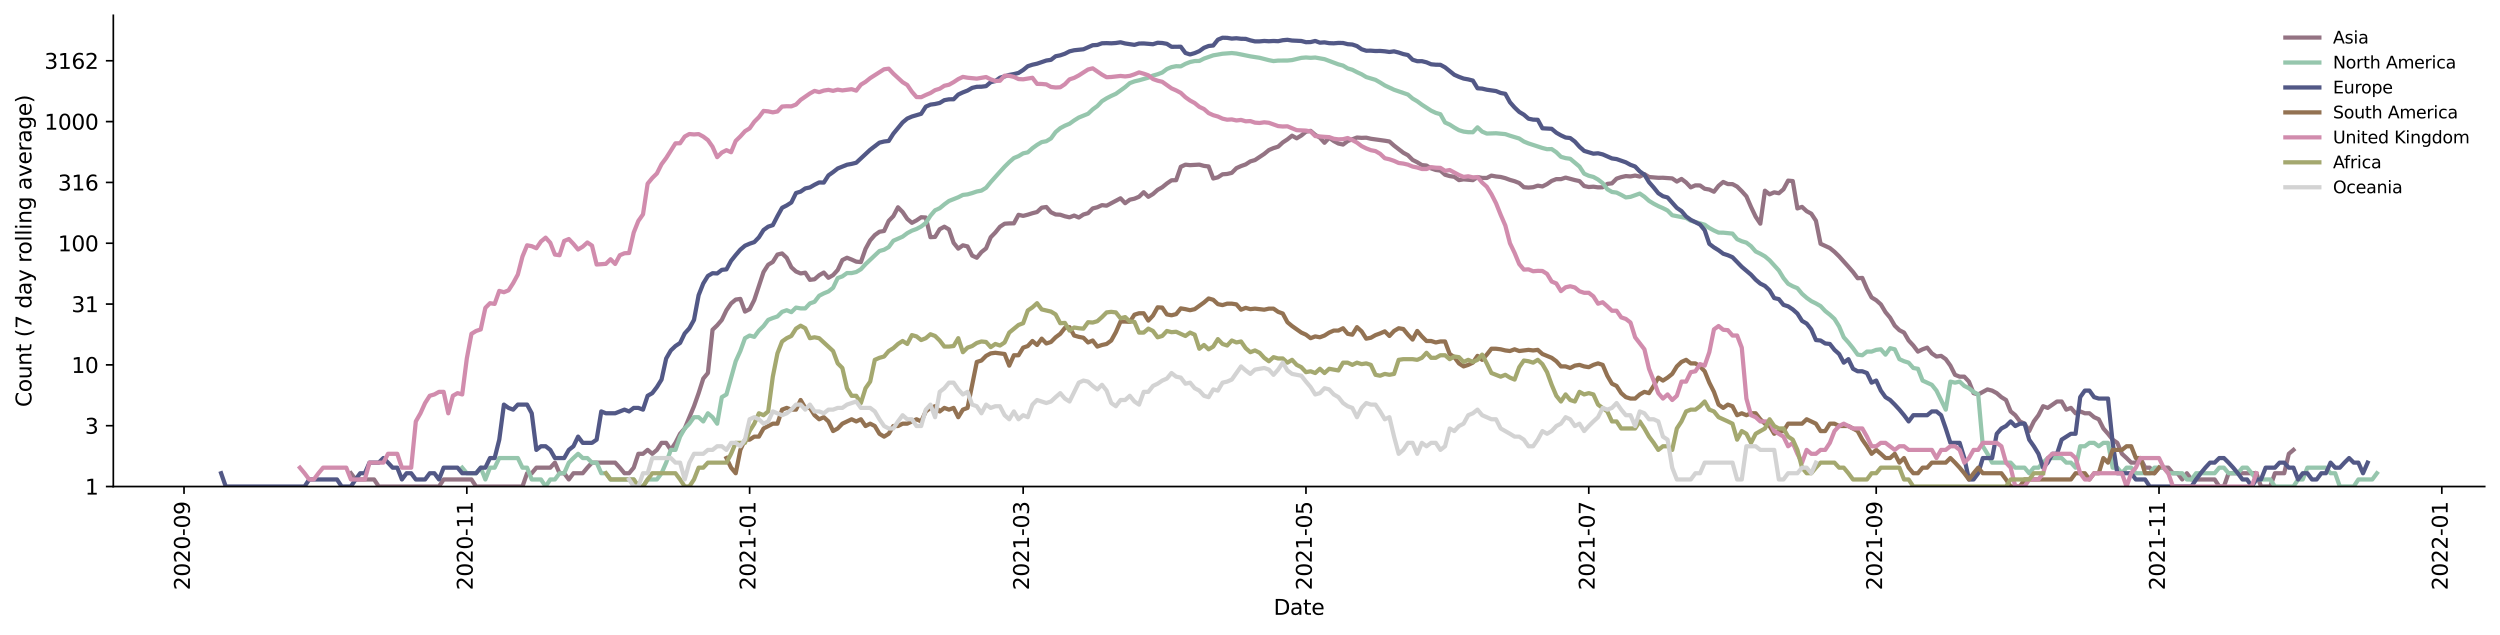 <?xml version="1.0" encoding="utf-8" standalone="no"?>
<!DOCTYPE svg PUBLIC "-//W3C//DTD SVG 1.1//EN"
  "http://www.w3.org/Graphics/SVG/1.1/DTD/svg11.dtd">
<svg height="298.621pt" version="1.1" viewBox="0 0 1176.528 298.621" width="1176.528pt" xmlns="http://www.w3.org/2000/svg" xmlns:xlink="http://www.w3.org/1999/xlink">
 <defs>
  <style type="text/css">*{stroke-linecap:butt;stroke-linejoin:round;}</style>
 </defs>
 <g id="figure_1">
  <g id="patch_1">
   <path d="M 0 298.621 
L 1176.528 298.621 
L 1176.528 0 
L 0 0 
z
" style="fill:#ffffff;"/>
  </g>
  <g id="axes_1">
   <g id="patch_2">
    <path d="M 53.328 228.96 
L 1169.328 228.96 
L 1169.328 7.2 
L 53.328 7.2 
z
" style="fill:#ffffff;"/>
   </g>
   <g id="matplotlib.axis_1">
    <g id="xtick_1">
     <g id="line2d_1">
      <defs>
       <path d="M 0 0 
L 0 3.5 
" id="m82cbc79aff" style="stroke:#000000;stroke-width:0.8;"/>
      </defs>
      <g>
       <use style="stroke:#000000;stroke-width:0.8;" x="86.601" xlink:href="#m82cbc79aff" y="228.96"/>
      </g>
     </g>
     <g id="text_1">
      <!-- 2020-09 -->
      <g transform="translate(89.36 277.743)rotate(-90)scale(0.1 -0.1)">
       <defs>
        <path d="M 1228 531 
L 3431 531 
L 3431 0 
L 469 0 
L 469 531 
Q 828 903 1448 1529 
Q 2069 2156 2228 2338 
Q 2531 2678 2651 2914 
Q 2772 3150 2772 3378 
Q 2772 3750 2511 3984 
Q 2250 4219 1831 4219 
Q 1534 4219 1204 4116 
Q 875 4013 500 3803 
L 500 4441 
Q 881 4594 1212 4672 
Q 1544 4750 1819 4750 
Q 2544 4750 2975 4387 
Q 3406 4025 3406 3419 
Q 3406 3131 3298 2873 
Q 3191 2616 2906 2266 
Q 2828 2175 2409 1742 
Q 1991 1309 1228 531 
z
" id="DejaVuSans-32" transform="scale(0.016)"/>
        <path d="M 2034 4250 
Q 1547 4250 1301 3770 
Q 1056 3291 1056 2328 
Q 1056 1369 1301 889 
Q 1547 409 2034 409 
Q 2525 409 2770 889 
Q 3016 1369 3016 2328 
Q 3016 3291 2770 3770 
Q 2525 4250 2034 4250 
z
M 2034 4750 
Q 2819 4750 3233 4129 
Q 3647 3509 3647 2328 
Q 3647 1150 3233 529 
Q 2819 -91 2034 -91 
Q 1250 -91 836 529 
Q 422 1150 422 2328 
Q 422 3509 836 4129 
Q 1250 4750 2034 4750 
z
" id="DejaVuSans-30" transform="scale(0.016)"/>
        <path d="M 313 2009 
L 1997 2009 
L 1997 1497 
L 313 1497 
L 313 2009 
z
" id="DejaVuSans-2d" transform="scale(0.016)"/>
        <path d="M 703 97 
L 703 672 
Q 941 559 1184 500 
Q 1428 441 1663 441 
Q 2288 441 2617 861 
Q 2947 1281 2994 2138 
Q 2813 1869 2534 1725 
Q 2256 1581 1919 1581 
Q 1219 1581 811 2004 
Q 403 2428 403 3163 
Q 403 3881 828 4315 
Q 1253 4750 1959 4750 
Q 2769 4750 3195 4129 
Q 3622 3509 3622 2328 
Q 3622 1225 3098 567 
Q 2575 -91 1691 -91 
Q 1453 -91 1209 -44 
Q 966 3 703 97 
z
M 1959 2075 
Q 2384 2075 2632 2365 
Q 2881 2656 2881 3163 
Q 2881 3666 2632 3958 
Q 2384 4250 1959 4250 
Q 1534 4250 1286 3958 
Q 1038 3666 1038 3163 
Q 1038 2656 1286 2365 
Q 1534 2075 1959 2075 
z
" id="DejaVuSans-39" transform="scale(0.016)"/>
       </defs>
       <use xlink:href="#DejaVuSans-32"/>
       <use x="63.623" xlink:href="#DejaVuSans-30"/>
       <use x="127.246" xlink:href="#DejaVuSans-32"/>
       <use x="190.869" xlink:href="#DejaVuSans-30"/>
       <use x="254.492" xlink:href="#DejaVuSans-2d"/>
       <use x="290.576" xlink:href="#DejaVuSans-30"/>
       <use x="354.199" xlink:href="#DejaVuSans-39"/>
      </g>
     </g>
    </g>
    <g id="xtick_2">
     <g id="line2d_2">
      <g>
       <use style="stroke:#000000;stroke-width:0.8;" x="219.692" xlink:href="#m82cbc79aff" y="228.96"/>
      </g>
     </g>
     <g id="text_2">
      <!-- 2020-11 -->
      <g transform="translate(222.451 277.743)rotate(-90)scale(0.1 -0.1)">
       <defs>
        <path d="M 794 531 
L 1825 531 
L 1825 4091 
L 703 3866 
L 703 4441 
L 1819 4666 
L 2450 4666 
L 2450 531 
L 3481 531 
L 3481 0 
L 794 0 
L 794 531 
z
" id="DejaVuSans-31" transform="scale(0.016)"/>
       </defs>
       <use xlink:href="#DejaVuSans-32"/>
       <use x="63.623" xlink:href="#DejaVuSans-30"/>
       <use x="127.246" xlink:href="#DejaVuSans-32"/>
       <use x="190.869" xlink:href="#DejaVuSans-30"/>
       <use x="254.492" xlink:href="#DejaVuSans-2d"/>
       <use x="290.576" xlink:href="#DejaVuSans-31"/>
       <use x="354.199" xlink:href="#DejaVuSans-31"/>
      </g>
     </g>
    </g>
    <g id="xtick_3">
     <g id="line2d_3">
      <g>
       <use style="stroke:#000000;stroke-width:0.8;" x="352.783" xlink:href="#m82cbc79aff" y="228.96"/>
      </g>
     </g>
     <g id="text_3">
      <!-- 2021-01 -->
      <g transform="translate(355.542 277.743)rotate(-90)scale(0.1 -0.1)">
       <use xlink:href="#DejaVuSans-32"/>
       <use x="63.623" xlink:href="#DejaVuSans-30"/>
       <use x="127.246" xlink:href="#DejaVuSans-32"/>
       <use x="190.869" xlink:href="#DejaVuSans-31"/>
       <use x="254.492" xlink:href="#DejaVuSans-2d"/>
       <use x="290.576" xlink:href="#DejaVuSans-30"/>
       <use x="354.199" xlink:href="#DejaVuSans-31"/>
      </g>
     </g>
    </g>
    <g id="xtick_4">
     <g id="line2d_4">
      <g>
       <use style="stroke:#000000;stroke-width:0.8;" x="481.51" xlink:href="#m82cbc79aff" y="228.96"/>
      </g>
     </g>
     <g id="text_4">
      <!-- 2021-03 -->
      <g transform="translate(484.269 277.743)rotate(-90)scale(0.1 -0.1)">
       <defs>
        <path d="M 2597 2516 
Q 3050 2419 3304 2112 
Q 3559 1806 3559 1356 
Q 3559 666 3084 287 
Q 2609 -91 1734 -91 
Q 1441 -91 1130 -33 
Q 819 25 488 141 
L 488 750 
Q 750 597 1062 519 
Q 1375 441 1716 441 
Q 2309 441 2620 675 
Q 2931 909 2931 1356 
Q 2931 1769 2642 2001 
Q 2353 2234 1838 2234 
L 1294 2234 
L 1294 2753 
L 1863 2753 
Q 2328 2753 2575 2939 
Q 2822 3125 2822 3475 
Q 2822 3834 2567 4026 
Q 2313 4219 1838 4219 
Q 1578 4219 1281 4162 
Q 984 4106 628 3988 
L 628 4550 
Q 988 4650 1302 4700 
Q 1616 4750 1894 4750 
Q 2613 4750 3031 4423 
Q 3450 4097 3450 3541 
Q 3450 3153 3228 2886 
Q 3006 2619 2597 2516 
z
" id="DejaVuSans-33" transform="scale(0.016)"/>
       </defs>
       <use xlink:href="#DejaVuSans-32"/>
       <use x="63.623" xlink:href="#DejaVuSans-30"/>
       <use x="127.246" xlink:href="#DejaVuSans-32"/>
       <use x="190.869" xlink:href="#DejaVuSans-31"/>
       <use x="254.492" xlink:href="#DejaVuSans-2d"/>
       <use x="290.576" xlink:href="#DejaVuSans-30"/>
       <use x="354.199" xlink:href="#DejaVuSans-33"/>
      </g>
     </g>
    </g>
    <g id="xtick_5">
     <g id="line2d_5">
      <g>
       <use style="stroke:#000000;stroke-width:0.8;" x="614.601" xlink:href="#m82cbc79aff" y="228.96"/>
      </g>
     </g>
     <g id="text_5">
      <!-- 2021-05 -->
      <g transform="translate(617.36 277.743)rotate(-90)scale(0.1 -0.1)">
       <defs>
        <path d="M 691 4666 
L 3169 4666 
L 3169 4134 
L 1269 4134 
L 1269 2991 
Q 1406 3038 1543 3061 
Q 1681 3084 1819 3084 
Q 2600 3084 3056 2656 
Q 3513 2228 3513 1497 
Q 3513 744 3044 326 
Q 2575 -91 1722 -91 
Q 1428 -91 1123 -41 
Q 819 9 494 109 
L 494 744 
Q 775 591 1075 516 
Q 1375 441 1709 441 
Q 2250 441 2565 725 
Q 2881 1009 2881 1497 
Q 2881 1984 2565 2268 
Q 2250 2553 1709 2553 
Q 1456 2553 1204 2497 
Q 953 2441 691 2322 
L 691 4666 
z
" id="DejaVuSans-35" transform="scale(0.016)"/>
       </defs>
       <use xlink:href="#DejaVuSans-32"/>
       <use x="63.623" xlink:href="#DejaVuSans-30"/>
       <use x="127.246" xlink:href="#DejaVuSans-32"/>
       <use x="190.869" xlink:href="#DejaVuSans-31"/>
       <use x="254.492" xlink:href="#DejaVuSans-2d"/>
       <use x="290.576" xlink:href="#DejaVuSans-30"/>
       <use x="354.199" xlink:href="#DejaVuSans-35"/>
      </g>
     </g>
    </g>
    <g id="xtick_6">
     <g id="line2d_6">
      <g>
       <use style="stroke:#000000;stroke-width:0.8;" x="747.692" xlink:href="#m82cbc79aff" y="228.96"/>
      </g>
     </g>
     <g id="text_6">
      <!-- 2021-07 -->
      <g transform="translate(750.451 277.743)rotate(-90)scale(0.1 -0.1)">
       <defs>
        <path d="M 525 4666 
L 3525 4666 
L 3525 4397 
L 1831 0 
L 1172 0 
L 2766 4134 
L 525 4134 
L 525 4666 
z
" id="DejaVuSans-37" transform="scale(0.016)"/>
       </defs>
       <use xlink:href="#DejaVuSans-32"/>
       <use x="63.623" xlink:href="#DejaVuSans-30"/>
       <use x="127.246" xlink:href="#DejaVuSans-32"/>
       <use x="190.869" xlink:href="#DejaVuSans-31"/>
       <use x="254.492" xlink:href="#DejaVuSans-2d"/>
       <use x="290.576" xlink:href="#DejaVuSans-30"/>
       <use x="354.199" xlink:href="#DejaVuSans-37"/>
      </g>
     </g>
    </g>
    <g id="xtick_7">
     <g id="line2d_7">
      <g>
       <use style="stroke:#000000;stroke-width:0.8;" x="882.964" xlink:href="#m82cbc79aff" y="228.96"/>
      </g>
     </g>
     <g id="text_7">
      <!-- 2021-09 -->
      <g transform="translate(885.724 277.743)rotate(-90)scale(0.1 -0.1)">
       <use xlink:href="#DejaVuSans-32"/>
       <use x="63.623" xlink:href="#DejaVuSans-30"/>
       <use x="127.246" xlink:href="#DejaVuSans-32"/>
       <use x="190.869" xlink:href="#DejaVuSans-31"/>
       <use x="254.492" xlink:href="#DejaVuSans-2d"/>
       <use x="290.576" xlink:href="#DejaVuSans-30"/>
       <use x="354.199" xlink:href="#DejaVuSans-39"/>
      </g>
     </g>
    </g>
    <g id="xtick_8">
     <g id="line2d_8">
      <g>
       <use style="stroke:#000000;stroke-width:0.8;" x="1016.055" xlink:href="#m82cbc79aff" y="228.96"/>
      </g>
     </g>
     <g id="text_8">
      <!-- 2021-11 -->
      <g transform="translate(1018.815 277.743)rotate(-90)scale(0.1 -0.1)">
       <use xlink:href="#DejaVuSans-32"/>
       <use x="63.623" xlink:href="#DejaVuSans-30"/>
       <use x="127.246" xlink:href="#DejaVuSans-32"/>
       <use x="190.869" xlink:href="#DejaVuSans-31"/>
       <use x="254.492" xlink:href="#DejaVuSans-2d"/>
       <use x="290.576" xlink:href="#DejaVuSans-31"/>
       <use x="354.199" xlink:href="#DejaVuSans-31"/>
      </g>
     </g>
    </g>
    <g id="xtick_9">
     <g id="line2d_9">
      <g>
       <use style="stroke:#000000;stroke-width:0.8;" x="1149.146" xlink:href="#m82cbc79aff" y="228.96"/>
      </g>
     </g>
     <g id="text_9">
      <!-- 2022-01 -->
      <g transform="translate(1151.906 277.743)rotate(-90)scale(0.1 -0.1)">
       <use xlink:href="#DejaVuSans-32"/>
       <use x="63.623" xlink:href="#DejaVuSans-30"/>
       <use x="127.246" xlink:href="#DejaVuSans-32"/>
       <use x="190.869" xlink:href="#DejaVuSans-32"/>
       <use x="254.492" xlink:href="#DejaVuSans-2d"/>
       <use x="290.576" xlink:href="#DejaVuSans-30"/>
       <use x="354.199" xlink:href="#DejaVuSans-31"/>
      </g>
     </g>
    </g>
    <g id="text_10">
     <!-- Date -->
     <g transform="translate(599.377 289.341)scale(0.1 -0.1)">
      <defs>
       <path d="M 1259 4147 
L 1259 519 
L 2022 519 
Q 2988 519 3436 956 
Q 3884 1394 3884 2338 
Q 3884 3275 3436 3711 
Q 2988 4147 2022 4147 
L 1259 4147 
z
M 628 4666 
L 1925 4666 
Q 3281 4666 3915 4102 
Q 4550 3538 4550 2338 
Q 4550 1131 3912 565 
Q 3275 0 1925 0 
L 628 0 
L 628 4666 
z
" id="DejaVuSans-44" transform="scale(0.016)"/>
       <path d="M 2194 1759 
Q 1497 1759 1228 1600 
Q 959 1441 959 1056 
Q 959 750 1161 570 
Q 1363 391 1709 391 
Q 2188 391 2477 730 
Q 2766 1069 2766 1631 
L 2766 1759 
L 2194 1759 
z
M 3341 1997 
L 3341 0 
L 2766 0 
L 2766 531 
Q 2569 213 2275 61 
Q 1981 -91 1556 -91 
Q 1019 -91 701 211 
Q 384 513 384 1019 
Q 384 1609 779 1909 
Q 1175 2209 1959 2209 
L 2766 2209 
L 2766 2266 
Q 2766 2663 2505 2880 
Q 2244 3097 1772 3097 
Q 1472 3097 1187 3025 
Q 903 2953 641 2809 
L 641 3341 
Q 956 3463 1253 3523 
Q 1550 3584 1831 3584 
Q 2591 3584 2966 3190 
Q 3341 2797 3341 1997 
z
" id="DejaVuSans-61" transform="scale(0.016)"/>
       <path d="M 1172 4494 
L 1172 3500 
L 2356 3500 
L 2356 3053 
L 1172 3053 
L 1172 1153 
Q 1172 725 1289 603 
Q 1406 481 1766 481 
L 2356 481 
L 2356 0 
L 1766 0 
Q 1100 0 847 248 
Q 594 497 594 1153 
L 594 3053 
L 172 3053 
L 172 3500 
L 594 3500 
L 594 4494 
L 1172 4494 
z
" id="DejaVuSans-74" transform="scale(0.016)"/>
       <path d="M 3597 1894 
L 3597 1613 
L 953 1613 
Q 991 1019 1311 708 
Q 1631 397 2203 397 
Q 2534 397 2845 478 
Q 3156 559 3463 722 
L 3463 178 
Q 3153 47 2828 -22 
Q 2503 -91 2169 -91 
Q 1331 -91 842 396 
Q 353 884 353 1716 
Q 353 2575 817 3079 
Q 1281 3584 2069 3584 
Q 2775 3584 3186 3129 
Q 3597 2675 3597 1894 
z
M 3022 2063 
Q 3016 2534 2758 2815 
Q 2500 3097 2075 3097 
Q 1594 3097 1305 2825 
Q 1016 2553 972 2059 
L 3022 2063 
z
" id="DejaVuSans-65" transform="scale(0.016)"/>
      </defs>
      <use xlink:href="#DejaVuSans-44"/>
      <use x="77.002" xlink:href="#DejaVuSans-61"/>
      <use x="138.281" xlink:href="#DejaVuSans-74"/>
      <use x="177.49" xlink:href="#DejaVuSans-65"/>
     </g>
    </g>
   </g>
   <g id="matplotlib.axis_2">
    <g id="ytick_1">
     <g id="line2d_10">
      <defs>
       <path d="M 0 0 
L -3.5 0 
" id="mde9fa94656" style="stroke:#000000;stroke-width:0.8;"/>
      </defs>
      <g>
       <use style="stroke:#000000;stroke-width:0.8;" x="53.328" xlink:href="#mde9fa94656" y="228.96"/>
      </g>
     </g>
     <g id="text_11">
      <!-- 1 -->
      <g transform="translate(39.966 232.759)scale(0.1 -0.1)">
       <use xlink:href="#DejaVuSans-31"/>
      </g>
     </g>
    </g>
    <g id="ytick_2">
     <g id="line2d_11">
      <g>
       <use style="stroke:#000000;stroke-width:0.8;" x="53.328" xlink:href="#mde9fa94656" y="200.338"/>
      </g>
     </g>
     <g id="text_12">
      <!-- 3 -->
      <g transform="translate(39.966 204.137)scale(0.1 -0.1)">
       <use xlink:href="#DejaVuSans-33"/>
      </g>
     </g>
    </g>
    <g id="ytick_3">
     <g id="line2d_12">
      <g>
       <use style="stroke:#000000;stroke-width:0.8;" x="53.328" xlink:href="#mde9fa94656" y="171.715"/>
      </g>
     </g>
     <g id="text_13">
      <!-- 10 -->
      <g transform="translate(33.603 175.515)scale(0.1 -0.1)">
       <use xlink:href="#DejaVuSans-31"/>
       <use x="63.623" xlink:href="#DejaVuSans-30"/>
      </g>
     </g>
    </g>
    <g id="ytick_4">
     <g id="line2d_13">
      <g>
       <use style="stroke:#000000;stroke-width:0.8;" x="53.328" xlink:href="#mde9fa94656" y="143.093"/>
      </g>
     </g>
     <g id="text_14">
      <!-- 31 -->
      <g transform="translate(33.603 146.892)scale(0.1 -0.1)">
       <use xlink:href="#DejaVuSans-33"/>
       <use x="63.623" xlink:href="#DejaVuSans-31"/>
      </g>
     </g>
    </g>
    <g id="ytick_5">
     <g id="line2d_14">
      <g>
       <use style="stroke:#000000;stroke-width:0.8;" x="53.328" xlink:href="#mde9fa94656" y="114.471"/>
      </g>
     </g>
     <g id="text_15">
      <!-- 100 -->
      <g transform="translate(27.241 118.27)scale(0.1 -0.1)">
       <use xlink:href="#DejaVuSans-31"/>
       <use x="63.623" xlink:href="#DejaVuSans-30"/>
       <use x="127.246" xlink:href="#DejaVuSans-30"/>
      </g>
     </g>
    </g>
    <g id="ytick_6">
     <g id="line2d_15">
      <g>
       <use style="stroke:#000000;stroke-width:0.8;" x="53.328" xlink:href="#mde9fa94656" y="85.849"/>
      </g>
     </g>
     <g id="text_16">
      <!-- 316 -->
      <g transform="translate(27.241 89.648)scale(0.1 -0.1)">
       <defs>
        <path d="M 2113 2584 
Q 1688 2584 1439 2293 
Q 1191 2003 1191 1497 
Q 1191 994 1439 701 
Q 1688 409 2113 409 
Q 2538 409 2786 701 
Q 3034 994 3034 1497 
Q 3034 2003 2786 2293 
Q 2538 2584 2113 2584 
z
M 3366 4563 
L 3366 3988 
Q 3128 4100 2886 4159 
Q 2644 4219 2406 4219 
Q 1781 4219 1451 3797 
Q 1122 3375 1075 2522 
Q 1259 2794 1537 2939 
Q 1816 3084 2150 3084 
Q 2853 3084 3261 2657 
Q 3669 2231 3669 1497 
Q 3669 778 3244 343 
Q 2819 -91 2113 -91 
Q 1303 -91 875 529 
Q 447 1150 447 2328 
Q 447 3434 972 4092 
Q 1497 4750 2381 4750 
Q 2619 4750 2861 4703 
Q 3103 4656 3366 4563 
z
" id="DejaVuSans-36" transform="scale(0.016)"/>
       </defs>
       <use xlink:href="#DejaVuSans-33"/>
       <use x="63.623" xlink:href="#DejaVuSans-31"/>
       <use x="127.246" xlink:href="#DejaVuSans-36"/>
      </g>
     </g>
    </g>
    <g id="ytick_7">
     <g id="line2d_16">
      <g>
       <use style="stroke:#000000;stroke-width:0.8;" x="53.328" xlink:href="#mde9fa94656" y="57.226"/>
      </g>
     </g>
     <g id="text_17">
      <!-- 1000 -->
      <g transform="translate(20.878 61.026)scale(0.1 -0.1)">
       <use xlink:href="#DejaVuSans-31"/>
       <use x="63.623" xlink:href="#DejaVuSans-30"/>
       <use x="127.246" xlink:href="#DejaVuSans-30"/>
       <use x="190.869" xlink:href="#DejaVuSans-30"/>
      </g>
     </g>
    </g>
    <g id="ytick_8">
     <g id="line2d_17">
      <g>
       <use style="stroke:#000000;stroke-width:0.8;" x="53.328" xlink:href="#mde9fa94656" y="28.604"/>
      </g>
     </g>
     <g id="text_18">
      <!-- 3162 -->
      <g transform="translate(20.878 32.403)scale(0.1 -0.1)">
       <use xlink:href="#DejaVuSans-33"/>
       <use x="63.623" xlink:href="#DejaVuSans-31"/>
       <use x="127.246" xlink:href="#DejaVuSans-36"/>
       <use x="190.869" xlink:href="#DejaVuSans-32"/>
      </g>
     </g>
    </g>
    <g id="text_19">
     <!-- Count (7 day rolling average) -->
     <g transform="translate(14.798 191.548)rotate(-90)scale(0.1 -0.1)">
      <defs>
       <path d="M 4122 4306 
L 4122 3641 
Q 3803 3938 3442 4084 
Q 3081 4231 2675 4231 
Q 1875 4231 1450 3742 
Q 1025 3253 1025 2328 
Q 1025 1406 1450 917 
Q 1875 428 2675 428 
Q 3081 428 3442 575 
Q 3803 722 4122 1019 
L 4122 359 
Q 3791 134 3420 21 
Q 3050 -91 2638 -91 
Q 1578 -91 968 557 
Q 359 1206 359 2328 
Q 359 3453 968 4101 
Q 1578 4750 2638 4750 
Q 3056 4750 3426 4639 
Q 3797 4528 4122 4306 
z
" id="DejaVuSans-43" transform="scale(0.016)"/>
       <path d="M 1959 3097 
Q 1497 3097 1228 2736 
Q 959 2375 959 1747 
Q 959 1119 1226 758 
Q 1494 397 1959 397 
Q 2419 397 2687 759 
Q 2956 1122 2956 1747 
Q 2956 2369 2687 2733 
Q 2419 3097 1959 3097 
z
M 1959 3584 
Q 2709 3584 3137 3096 
Q 3566 2609 3566 1747 
Q 3566 888 3137 398 
Q 2709 -91 1959 -91 
Q 1206 -91 779 398 
Q 353 888 353 1747 
Q 353 2609 779 3096 
Q 1206 3584 1959 3584 
z
" id="DejaVuSans-6f" transform="scale(0.016)"/>
       <path d="M 544 1381 
L 544 3500 
L 1119 3500 
L 1119 1403 
Q 1119 906 1312 657 
Q 1506 409 1894 409 
Q 2359 409 2629 706 
Q 2900 1003 2900 1516 
L 2900 3500 
L 3475 3500 
L 3475 0 
L 2900 0 
L 2900 538 
Q 2691 219 2414 64 
Q 2138 -91 1772 -91 
Q 1169 -91 856 284 
Q 544 659 544 1381 
z
M 1991 3584 
L 1991 3584 
z
" id="DejaVuSans-75" transform="scale(0.016)"/>
       <path d="M 3513 2113 
L 3513 0 
L 2938 0 
L 2938 2094 
Q 2938 2591 2744 2837 
Q 2550 3084 2163 3084 
Q 1697 3084 1428 2787 
Q 1159 2491 1159 1978 
L 1159 0 
L 581 0 
L 581 3500 
L 1159 3500 
L 1159 2956 
Q 1366 3272 1645 3428 
Q 1925 3584 2291 3584 
Q 2894 3584 3203 3211 
Q 3513 2838 3513 2113 
z
" id="DejaVuSans-6e" transform="scale(0.016)"/>
       <path id="DejaVuSans-20" transform="scale(0.016)"/>
       <path d="M 1984 4856 
Q 1566 4138 1362 3434 
Q 1159 2731 1159 2009 
Q 1159 1288 1364 580 
Q 1569 -128 1984 -844 
L 1484 -844 
Q 1016 -109 783 600 
Q 550 1309 550 2009 
Q 550 2706 781 3412 
Q 1013 4119 1484 4856 
L 1984 4856 
z
" id="DejaVuSans-28" transform="scale(0.016)"/>
       <path d="M 2906 2969 
L 2906 4863 
L 3481 4863 
L 3481 0 
L 2906 0 
L 2906 525 
Q 2725 213 2448 61 
Q 2172 -91 1784 -91 
Q 1150 -91 751 415 
Q 353 922 353 1747 
Q 353 2572 751 3078 
Q 1150 3584 1784 3584 
Q 2172 3584 2448 3432 
Q 2725 3281 2906 2969 
z
M 947 1747 
Q 947 1113 1208 752 
Q 1469 391 1925 391 
Q 2381 391 2643 752 
Q 2906 1113 2906 1747 
Q 2906 2381 2643 2742 
Q 2381 3103 1925 3103 
Q 1469 3103 1208 2742 
Q 947 2381 947 1747 
z
" id="DejaVuSans-64" transform="scale(0.016)"/>
       <path d="M 2059 -325 
Q 1816 -950 1584 -1140 
Q 1353 -1331 966 -1331 
L 506 -1331 
L 506 -850 
L 844 -850 
Q 1081 -850 1212 -737 
Q 1344 -625 1503 -206 
L 1606 56 
L 191 3500 
L 800 3500 
L 1894 763 
L 2988 3500 
L 3597 3500 
L 2059 -325 
z
" id="DejaVuSans-79" transform="scale(0.016)"/>
       <path d="M 2631 2963 
Q 2534 3019 2420 3045 
Q 2306 3072 2169 3072 
Q 1681 3072 1420 2755 
Q 1159 2438 1159 1844 
L 1159 0 
L 581 0 
L 581 3500 
L 1159 3500 
L 1159 2956 
Q 1341 3275 1631 3429 
Q 1922 3584 2338 3584 
Q 2397 3584 2469 3576 
Q 2541 3569 2628 3553 
L 2631 2963 
z
" id="DejaVuSans-72" transform="scale(0.016)"/>
       <path d="M 603 4863 
L 1178 4863 
L 1178 0 
L 603 0 
L 603 4863 
z
" id="DejaVuSans-6c" transform="scale(0.016)"/>
       <path d="M 603 3500 
L 1178 3500 
L 1178 0 
L 603 0 
L 603 3500 
z
M 603 4863 
L 1178 4863 
L 1178 4134 
L 603 4134 
L 603 4863 
z
" id="DejaVuSans-69" transform="scale(0.016)"/>
       <path d="M 2906 1791 
Q 2906 2416 2648 2759 
Q 2391 3103 1925 3103 
Q 1463 3103 1205 2759 
Q 947 2416 947 1791 
Q 947 1169 1205 825 
Q 1463 481 1925 481 
Q 2391 481 2648 825 
Q 2906 1169 2906 1791 
z
M 3481 434 
Q 3481 -459 3084 -895 
Q 2688 -1331 1869 -1331 
Q 1566 -1331 1297 -1286 
Q 1028 -1241 775 -1147 
L 775 -588 
Q 1028 -725 1275 -790 
Q 1522 -856 1778 -856 
Q 2344 -856 2625 -561 
Q 2906 -266 2906 331 
L 2906 616 
Q 2728 306 2450 153 
Q 2172 0 1784 0 
Q 1141 0 747 490 
Q 353 981 353 1791 
Q 353 2603 747 3093 
Q 1141 3584 1784 3584 
Q 2172 3584 2450 3431 
Q 2728 3278 2906 2969 
L 2906 3500 
L 3481 3500 
L 3481 434 
z
" id="DejaVuSans-67" transform="scale(0.016)"/>
       <path d="M 191 3500 
L 800 3500 
L 1894 563 
L 2988 3500 
L 3597 3500 
L 2284 0 
L 1503 0 
L 191 3500 
z
" id="DejaVuSans-76" transform="scale(0.016)"/>
       <path d="M 513 4856 
L 1013 4856 
Q 1481 4119 1714 3412 
Q 1947 2706 1947 2009 
Q 1947 1309 1714 600 
Q 1481 -109 1013 -844 
L 513 -844 
Q 928 -128 1133 580 
Q 1338 1288 1338 2009 
Q 1338 2731 1133 3434 
Q 928 4138 513 4856 
z
" id="DejaVuSans-29" transform="scale(0.016)"/>
      </defs>
      <use xlink:href="#DejaVuSans-43"/>
      <use x="69.824" xlink:href="#DejaVuSans-6f"/>
      <use x="131.006" xlink:href="#DejaVuSans-75"/>
      <use x="194.385" xlink:href="#DejaVuSans-6e"/>
      <use x="257.764" xlink:href="#DejaVuSans-74"/>
      <use x="296.973" xlink:href="#DejaVuSans-20"/>
      <use x="328.76" xlink:href="#DejaVuSans-28"/>
      <use x="367.773" xlink:href="#DejaVuSans-37"/>
      <use x="431.396" xlink:href="#DejaVuSans-20"/>
      <use x="463.184" xlink:href="#DejaVuSans-64"/>
      <use x="526.66" xlink:href="#DejaVuSans-61"/>
      <use x="587.939" xlink:href="#DejaVuSans-79"/>
      <use x="647.119" xlink:href="#DejaVuSans-20"/>
      <use x="678.906" xlink:href="#DejaVuSans-72"/>
      <use x="717.77" xlink:href="#DejaVuSans-6f"/>
      <use x="778.951" xlink:href="#DejaVuSans-6c"/>
      <use x="806.734" xlink:href="#DejaVuSans-6c"/>
      <use x="834.518" xlink:href="#DejaVuSans-69"/>
      <use x="862.301" xlink:href="#DejaVuSans-6e"/>
      <use x="925.68" xlink:href="#DejaVuSans-67"/>
      <use x="989.156" xlink:href="#DejaVuSans-20"/>
      <use x="1020.943" xlink:href="#DejaVuSans-61"/>
      <use x="1082.223" xlink:href="#DejaVuSans-76"/>
      <use x="1141.402" xlink:href="#DejaVuSans-65"/>
      <use x="1202.926" xlink:href="#DejaVuSans-72"/>
      <use x="1244.039" xlink:href="#DejaVuSans-61"/>
      <use x="1305.318" xlink:href="#DejaVuSans-67"/>
      <use x="1368.795" xlink:href="#DejaVuSans-65"/>
      <use x="1430.318" xlink:href="#DejaVuSans-29"/>
     </g>
    </g>
   </g>
   <g id="line2d_18">
    <path clip-path="url(#pd3aee65c80)" d="M 165.146 222.712 
L 167.328 225.64 
L 176.055 225.64 
L 178.237 228.96 
L 206.601 228.96 
L 208.783 225.64 
L 221.874 225.64 
L 224.055 228.96 
L 245.874 228.96 
L 248.055 222.712 
L 250.237 222.712 
L 252.419 220.093 
L 258.964 220.093 
L 261.146 217.723 
L 263.328 222.712 
L 265.51 222.712 
L 267.692 225.64 
L 269.874 222.712 
L 274.237 222.712 
L 276.419 220.093 
L 278.601 217.723 
L 289.51 217.723 
L 291.692 220.093 
L 293.874 222.712 
L 296.055 222.712 
L 298.237 220.093 
L 300.419 213.57 
L 302.601 213.57 
L 304.783 211.728 
L 306.964 213.57 
L 309.146 211.728 
L 311.328 208.408 
L 313.51 208.408 
L 315.692 211.728 
L 317.874 208.408 
L 320.055 204.136 
L 322.237 201.647 
L 326.601 191.176 
L 328.783 185.014 
L 330.964 178.167 
L 333.146 175.548 
L 335.328 155.204 
L 337.51 153.102 
L 339.692 150.55 
L 341.874 145.992 
L 344.055 142.798 
L 346.237 140.98 
L 348.419 140.672 
L 350.601 146.631 
L 352.783 145.492 
L 354.964 141.187 
L 359.328 128.013 
L 361.51 124.587 
L 363.692 123.288 
L 365.874 119.798 
L 368.055 119.275 
L 370.237 121.34 
L 372.419 125.789 
L 374.601 127.77 
L 376.783 128.696 
L 378.964 128.321 
L 381.146 131.703 
L 383.328 131.421 
L 385.51 129.528 
L 387.692 128.26 
L 389.874 130.728 
L 392.055 129.463 
L 394.237 127.052 
L 396.419 122.392 
L 398.601 121.294 
L 400.783 122.149 
L 402.964 123.136 
L 405.146 123.338 
L 407.328 117.13 
L 409.51 113.123 
L 411.692 110.628 
L 413.874 109.066 
L 416.055 108.697 
L 418.237 103.968 
L 420.419 101.722 
L 422.601 97.56 
L 424.783 99.779 
L 426.964 103.009 
L 429.146 104.869 
L 431.328 103.713 
L 433.51 102.237 
L 435.692 102.368 
L 437.874 111.622 
L 440.055 111.495 
L 442.237 107.866 
L 444.419 106.696 
L 446.601 107.976 
L 448.783 114.294 
L 450.964 117.012 
L 453.146 115.449 
L 455.328 115.971 
L 457.51 120.286 
L 459.692 121.294 
L 461.874 118.637 
L 464.055 116.894 
L 466.237 111.653 
L 468.419 109.411 
L 470.601 106.722 
L 472.783 105.283 
L 474.964 105.136 
L 477.146 105.111 
L 479.328 101.092 
L 481.51 101.594 
L 483.692 101.03 
L 485.874 100.336 
L 488.055 99.779 
L 490.237 97.741 
L 492.419 97.417 
L 494.601 99.897 
L 496.783 100.926 
L 498.964 101.05 
L 501.146 101.786 
L 503.328 102.281 
L 505.51 101.447 
L 507.692 102.368 
L 509.874 100.947 
L 512.055 100.316 
L 514.237 98.088 
L 516.419 97.542 
L 518.601 96.538 
L 520.783 96.799 
L 527.328 93.32 
L 529.51 95.623 
L 531.692 93.981 
L 533.874 93.503 
L 536.055 92.588 
L 538.237 90.458 
L 540.419 92.617 
L 542.601 91.31 
L 544.783 89.36 
L 546.964 88.124 
L 549.146 86.343 
L 551.328 84.854 
L 553.51 84.789 
L 555.692 78.491 
L 557.874 77.5 
L 560.055 77.718 
L 564.419 77.476 
L 566.601 78.068 
L 568.783 78.341 
L 570.964 83.995 
L 573.146 83.448 
L 575.328 82.031 
L 577.51 81.868 
L 579.692 81.347 
L 581.874 79.134 
L 584.055 78.151 
L 586.237 77.372 
L 588.419 75.959 
L 590.601 75.319 
L 594.964 72.427 
L 597.146 70.628 
L 599.328 69.69 
L 601.51 69.025 
L 603.692 67.024 
L 605.874 65.601 
L 608.055 63.868 
L 610.237 65.085 
L 612.419 63.766 
L 614.601 61.97 
L 616.783 61.586 
L 618.964 63.467 
L 621.146 64.77 
L 623.328 67.183 
L 625.51 64.842 
L 627.692 66.385 
L 629.874 67.551 
L 632.055 68.029 
L 634.237 66.374 
L 638.601 64.722 
L 640.783 64.881 
L 642.964 64.799 
L 645.146 65.305 
L 651.692 66.221 
L 653.874 66.58 
L 656.055 68.522 
L 660.419 71.883 
L 662.601 73.057 
L 664.783 75.253 
L 666.964 76.355 
L 669.146 77.693 
L 671.328 77.913 
L 673.51 79.254 
L 675.692 79.989 
L 677.874 80.274 
L 680.055 82.234 
L 682.237 82.864 
L 684.419 83.194 
L 686.601 84.767 
L 688.783 84.394 
L 693.146 84.778 
L 695.328 83.326 
L 697.51 83.725 
L 699.692 83.756 
L 701.874 82.645 
L 704.055 83.054 
L 706.237 83.285 
L 708.419 83.849 
L 710.601 84.66 
L 712.783 85.278 
L 714.964 86.138 
L 717.146 88.099 
L 719.328 88.284 
L 721.51 88.099 
L 723.692 87.372 
L 725.874 87.733 
L 728.055 86.643 
L 730.237 85.136 
L 732.419 84.288 
L 734.601 84.309 
L 736.783 83.581 
L 741.146 84.746 
L 743.328 85.223 
L 745.51 87.54 
L 747.692 88.013 
L 749.874 87.867 
L 752.055 88.173 
L 754.237 88.136 
L 756.419 86.539 
L 758.601 86.286 
L 760.783 84.068 
L 762.964 83.346 
L 765.146 82.864 
L 767.328 83.033 
L 769.51 82.626 
L 771.692 83.094 
L 773.874 81.964 
L 776.055 83.306 
L 780.419 83.673 
L 782.601 83.653 
L 786.964 83.963 
L 789.146 85.443 
L 791.328 84.214 
L 793.51 85.878 
L 795.692 88.173 
L 797.874 87.23 
L 800.055 87.277 
L 802.237 88.823 
L 804.419 89.193 
L 806.601 90.229 
L 808.783 87.444 
L 810.964 85.632 
L 813.146 86.62 
L 815.328 86.654 
L 817.51 87.818 
L 819.692 89.976 
L 821.874 92.382 
L 824.055 97.417 
L 826.237 102 
L 828.419 105.258 
L 830.601 89.751 
L 832.783 91.437 
L 834.964 90.512 
L 837.146 90.936 
L 839.328 89.077 
L 841.51 85.005 
L 843.692 85.212 
L 845.874 98.088 
L 848.055 97.363 
L 850.237 99.389 
L 852.419 100.558 
L 854.601 103.898 
L 856.783 114.721 
L 861.146 116.738 
L 863.328 118.511 
L 865.51 120.648 
L 869.874 125.511 
L 872.055 128.013 
L 874.237 130.934 
L 876.419 130.797 
L 878.601 135.869 
L 880.783 139.969 
L 882.964 141.291 
L 885.146 143.246 
L 887.328 146.891 
L 889.51 149.51 
L 891.692 153.27 
L 893.874 155.387 
L 896.055 156.518 
L 898.237 160.254 
L 900.419 162.601 
L 902.601 165.468 
L 904.783 164.386 
L 906.964 163.605 
L 909.146 166.31 
L 911.328 167.782 
L 913.51 167.481 
L 915.692 169.025 
L 917.874 172.073 
L 920.055 176.391 
L 922.237 177.263 
L 924.419 177.263 
L 926.601 179.588 
L 928.783 185.014 
L 930.964 185.628 
L 935.328 183.259 
L 937.51 183.83 
L 939.692 185.014 
L 941.874 186.903 
L 944.055 188.247 
L 946.237 193.623 
L 948.419 195.399 
L 950.601 198.328 
L 952.783 199.386 
L 954.964 202.86 
L 957.146 198.328 
L 959.328 195.399 
L 961.51 191.176 
L 963.692 191.965 
L 968.055 188.948 
L 970.237 188.948 
L 972.419 192.78 
L 974.601 191.965 
L 976.783 194.495 
L 978.964 193.623 
L 981.146 194.495 
L 983.328 194.495 
L 985.51 196.338 
L 987.692 197.313 
L 989.874 201.647 
L 992.055 204.136 
L 994.237 206.901 
L 996.419 208.408 
L 998.601 213.57 
L 1000.783 215.56 
L 1002.964 217.723 
L 1005.146 217.723 
L 1007.328 215.56 
L 1009.51 220.093 
L 1011.692 220.093 
L 1013.874 222.712 
L 1016.055 220.093 
L 1020.419 220.093 
L 1022.601 222.712 
L 1024.783 222.712 
L 1026.964 225.64 
L 1029.146 222.712 
L 1031.328 225.64 
L 1042.237 225.64 
L 1044.419 228.96 
L 1046.601 228.96 
L 1048.783 222.712 
L 1061.874 222.712 
L 1064.055 228.96 
L 1068.419 228.96 
L 1070.601 222.712 
L 1074.964 222.712 
L 1077.146 213.57 
L 1079.328 211.728 
L 1079.328 211.728 
" style="fill:none;stroke:#947383;stroke-linecap:square;stroke-width:2;"/>
   </g>
   <g id="line2d_19">
    <path clip-path="url(#pd3aee65c80)" d="M 217.51 220.093 
L 219.692 222.712 
L 224.055 222.712 
L 226.237 220.093 
L 228.419 225.64 
L 230.601 220.093 
L 232.783 220.093 
L 234.964 215.56 
L 243.692 215.56 
L 245.874 220.093 
L 248.055 220.093 
L 250.237 225.64 
L 254.601 225.64 
L 256.783 228.96 
L 258.964 225.64 
L 261.146 225.64 
L 263.328 222.712 
L 265.51 222.712 
L 267.692 217.723 
L 269.874 215.56 
L 272.055 213.57 
L 274.237 215.56 
L 276.419 215.56 
L 278.601 217.723 
L 280.783 217.723 
L 282.964 222.712 
L 285.146 222.712 
L 287.328 225.64 
L 298.237 225.64 
L 300.419 228.96 
L 302.601 228.96 
L 304.783 225.64 
L 309.146 225.64 
L 311.328 222.712 
L 313.51 217.723 
L 315.692 211.728 
L 317.874 211.728 
L 320.055 205.48 
L 322.237 201.647 
L 324.419 199.386 
L 326.601 196.338 
L 328.783 196.338 
L 330.964 198.328 
L 333.146 194.495 
L 335.328 196.338 
L 337.51 199.386 
L 339.692 186.903 
L 341.874 185.628 
L 346.237 170 
L 348.419 165.193 
L 350.601 159.158 
L 352.783 157.905 
L 354.964 158.524 
L 357.146 155.572 
L 359.328 153.44 
L 361.51 150.55 
L 363.692 149.656 
L 365.874 148.936 
L 368.055 146.761 
L 370.237 145.992 
L 372.419 146.891 
L 374.601 144.761 
L 376.783 145.124 
L 378.964 145.124 
L 381.146 142.798 
L 383.328 142.033 
L 385.51 139.189 
L 387.692 138.063 
L 389.874 137.162 
L 392.055 135.453 
L 394.237 130.865 
L 396.419 130.054 
L 398.601 128.508 
L 400.783 128.508 
L 402.964 128.013 
L 405.146 126.701 
L 407.328 124.321 
L 413.874 118.138 
L 416.055 117.528 
L 418.237 116.275 
L 420.419 113.292 
L 424.783 111.37 
L 426.964 109.732 
L 429.146 108.557 
L 431.328 107.758 
L 433.51 106.593 
L 435.692 104.917 
L 437.874 101.51 
L 440.055 98.967 
L 442.237 97.978 
L 444.419 96.178 
L 446.601 94.58 
L 450.964 92.839 
L 453.146 91.734 
L 455.328 91.479 
L 457.51 90.867 
L 459.692 90.122 
L 461.874 89.699 
L 464.055 88.371 
L 466.237 85.699 
L 470.601 80.837 
L 472.783 78.457 
L 474.964 76.293 
L 477.146 74.374 
L 479.328 73.477 
L 481.51 72.167 
L 483.692 71.692 
L 485.874 69.761 
L 488.055 68.183 
L 490.237 66.872 
L 492.419 66.457 
L 494.601 65.133 
L 496.783 62.147 
L 498.964 60.32 
L 501.146 59.149 
L 503.328 58.238 
L 505.51 56.672 
L 507.692 55.313 
L 512.055 53.54 
L 514.237 51.489 
L 516.419 49.895 
L 518.601 47.615 
L 520.783 46.262 
L 522.964 45.139 
L 525.146 44.141 
L 529.51 41 
L 531.692 39.125 
L 533.874 38.304 
L 536.055 37.79 
L 540.419 36.547 
L 542.601 35.57 
L 544.783 34.955 
L 546.964 34.125 
L 549.146 32.482 
L 551.328 31.583 
L 553.51 31.155 
L 555.692 31.226 
L 557.874 30.05 
L 560.055 29.185 
L 562.237 28.725 
L 564.419 28.672 
L 566.601 27.57 
L 570.964 26.048 
L 575.328 25.289 
L 579.692 24.962 
L 581.874 25.194 
L 588.419 26.518 
L 592.783 27.198 
L 597.146 28.314 
L 599.328 28.744 
L 601.51 28.513 
L 605.874 28.484 
L 608.055 28.271 
L 612.419 27.234 
L 614.601 27.049 
L 616.783 27.217 
L 618.964 27.073 
L 623.328 27.85 
L 629.874 30.291 
L 632.055 30.872 
L 634.237 32.187 
L 636.419 32.832 
L 638.601 33.965 
L 640.783 34.96 
L 642.964 36.261 
L 647.328 37.587 
L 649.51 38.829 
L 651.692 40.201 
L 656.055 42.241 
L 662.601 44.498 
L 664.783 46.381 
L 666.964 47.656 
L 669.146 49.271 
L 673.51 52.089 
L 675.692 53.112 
L 677.874 53.749 
L 680.055 57.653 
L 682.237 58.633 
L 684.419 60.032 
L 686.601 61.271 
L 688.783 61.932 
L 690.964 62.212 
L 693.146 62.238 
L 695.328 59.925 
L 697.51 61.94 
L 699.692 62.854 
L 704.055 62.712 
L 708.419 63.123 
L 710.601 63.863 
L 714.964 65.187 
L 717.146 66.612 
L 719.328 67.497 
L 725.874 69.644 
L 728.055 70.206 
L 730.237 70.158 
L 732.419 71.648 
L 734.601 73.793 
L 736.783 74.416 
L 738.964 74.723 
L 743.328 78.382 
L 745.51 81.734 
L 747.692 82.715 
L 749.874 83.275 
L 752.055 84.489 
L 754.237 86.195 
L 756.419 89.065 
L 758.601 90.336 
L 760.783 90.634 
L 762.964 91.705 
L 765.146 92.914 
L 767.328 92.647 
L 771.692 91.088 
L 773.874 92.588 
L 776.055 94.532 
L 778.237 95.857 
L 780.419 97.009 
L 782.601 97.959 
L 784.783 99.081 
L 786.964 101.3 
L 793.51 102.587 
L 795.692 103.852 
L 802.237 105.753 
L 804.419 107.275 
L 806.601 108.473 
L 808.783 109.469 
L 810.964 109.498 
L 815.328 109.938 
L 817.51 112.558 
L 819.692 113.53 
L 821.874 114.188 
L 824.055 115.859 
L 826.237 118.345 
L 828.419 119.405 
L 830.601 120.648 
L 832.783 122.49 
L 837.146 127.289 
L 839.328 130.865 
L 841.51 133.546 
L 843.692 134.72 
L 845.874 135.619 
L 848.055 138.247 
L 850.237 140.168 
L 852.419 141.713 
L 854.601 142.798 
L 856.783 144.05 
L 858.964 146.373 
L 861.146 148.097 
L 863.328 150.099 
L 865.51 153.611 
L 867.692 158.733 
L 869.874 161.166 
L 872.055 163.863 
L 874.237 166.889 
L 876.419 167.183 
L 878.601 165.468 
L 880.783 165.468 
L 882.964 164.652 
L 885.146 164.386 
L 887.328 166.889 
L 889.51 163.863 
L 891.692 164.386 
L 893.874 169.025 
L 896.055 170 
L 898.237 170.672 
L 900.419 173.178 
L 902.601 173.558 
L 904.783 179.105 
L 909.146 181.095 
L 911.328 183.83 
L 915.692 192.78 
L 917.874 179.588 
L 920.055 180.081 
L 922.237 179.588 
L 924.419 181.619 
L 926.601 182.7 
L 928.783 184.415 
L 930.964 185.628 
L 933.146 210.012 
L 935.328 213.57 
L 937.51 217.723 
L 946.237 217.723 
L 948.419 220.093 
L 952.783 220.093 
L 954.964 222.712 
L 957.146 220.093 
L 959.328 220.093 
L 961.51 217.723 
L 963.692 215.56 
L 970.237 215.56 
L 972.419 217.723 
L 974.601 217.723 
L 976.783 220.093 
L 978.964 210.012 
L 981.146 210.012 
L 983.328 208.408 
L 985.51 208.408 
L 987.692 210.012 
L 989.874 208.408 
L 992.055 208.408 
L 994.237 220.093 
L 996.419 220.093 
L 998.601 222.712 
L 1000.783 220.093 
L 1002.964 220.093 
L 1005.146 222.712 
L 1011.692 222.712 
L 1013.874 220.093 
L 1018.237 220.093 
L 1020.419 222.712 
L 1026.964 222.712 
L 1029.146 225.64 
L 1031.328 225.64 
L 1033.51 222.712 
L 1042.237 222.712 
L 1044.419 220.093 
L 1046.601 220.093 
L 1048.783 222.712 
L 1053.146 222.712 
L 1055.328 220.093 
L 1057.51 220.093 
L 1059.692 222.712 
L 1061.874 225.64 
L 1068.419 225.64 
L 1070.601 228.96 
L 1079.328 228.96 
L 1081.51 225.64 
L 1083.692 225.64 
L 1085.874 220.093 
L 1094.601 220.093 
L 1096.783 222.712 
L 1098.964 222.712 
L 1101.146 228.96 
L 1107.692 228.96 
L 1109.874 225.64 
L 1116.419 225.64 
L 1118.601 222.712 
L 1118.601 222.712 
" style="fill:none;stroke:#96c6ad;stroke-linecap:square;stroke-width:2;"/>
   </g>
   <g id="line2d_20">
    <path clip-path="url(#pd3aee65c80)" d="M 104.055 222.712 
L 106.237 228.96 
L 143.328 228.96 
L 145.51 225.64 
L 158.601 225.64 
L 160.783 228.96 
L 165.146 228.96 
L 167.328 225.64 
L 169.51 222.712 
L 171.692 222.712 
L 173.874 217.723 
L 178.237 217.723 
L 180.419 215.56 
L 182.601 217.723 
L 184.783 220.093 
L 186.964 220.093 
L 189.146 225.64 
L 191.328 222.712 
L 193.51 222.712 
L 195.692 225.64 
L 200.055 225.64 
L 202.237 222.712 
L 204.419 222.712 
L 206.601 225.64 
L 208.783 220.093 
L 215.328 220.093 
L 217.51 222.712 
L 224.055 222.712 
L 226.237 220.093 
L 228.419 220.093 
L 230.601 215.56 
L 232.783 215.56 
L 234.964 206.901 
L 237.146 190.411 
L 239.328 191.965 
L 241.51 192.78 
L 243.692 190.411 
L 248.055 190.411 
L 250.237 194.495 
L 252.419 211.728 
L 254.601 210.012 
L 256.783 210.012 
L 258.964 211.728 
L 261.146 215.56 
L 265.51 215.56 
L 267.692 211.728 
L 269.874 210.012 
L 272.055 205.48 
L 274.237 208.408 
L 278.601 208.408 
L 280.783 206.901 
L 282.964 193.623 
L 285.146 194.495 
L 289.51 194.495 
L 293.874 192.78 
L 296.055 193.623 
L 298.237 191.965 
L 300.419 191.965 
L 302.601 192.78 
L 304.783 186.257 
L 306.964 185.014 
L 309.146 182.153 
L 311.328 178.632 
L 313.51 168.708 
L 315.692 164.921 
L 317.874 162.848 
L 320.055 161.4 
L 322.237 156.906 
L 324.419 154.483 
L 326.601 150.55 
L 328.783 138.903 
L 330.964 133.393 
L 333.146 129.856 
L 335.328 128.571 
L 337.51 128.696 
L 339.692 126.994 
L 341.874 126.76 
L 344.055 122.737 
L 346.237 120.019 
L 348.419 117.488 
L 350.601 115.634 
L 352.783 114.685 
L 354.964 113.944 
L 357.146 111.685 
L 359.328 108.251 
L 361.51 106.67 
L 363.692 105.954 
L 365.874 101.722 
L 368.055 97.795 
L 370.237 96.677 
L 372.419 95.292 
L 374.601 90.839 
L 376.783 90.176 
L 378.964 88.671 
L 381.146 88.21 
L 383.328 86.946 
L 385.51 85.855 
L 387.692 85.923 
L 389.874 82.537 
L 392.055 80.993 
L 394.237 79.289 
L 398.601 77.524 
L 400.783 77.126 
L 402.964 76.578 
L 409.51 70.477 
L 413.874 67.135 
L 416.055 66.596 
L 418.237 66.338 
L 420.419 62.912 
L 424.783 57.617 
L 426.964 55.801 
L 429.146 54.85 
L 433.51 53.558 
L 435.692 50.193 
L 437.874 49.235 
L 440.055 48.94 
L 442.237 48.449 
L 444.419 47.141 
L 446.601 46.742 
L 448.783 46.712 
L 450.964 44.498 
L 453.146 43.475 
L 455.328 42.627 
L 457.51 41.363 
L 459.692 40.847 
L 461.874 40.81 
L 464.055 40.534 
L 466.237 38.666 
L 468.419 38.158 
L 470.601 36.563 
L 472.783 35.982 
L 474.964 35.251 
L 477.146 34.862 
L 479.328 34.319 
L 481.51 32.943 
L 483.692 31.164 
L 485.874 30.455 
L 488.055 29.971 
L 492.419 28.483 
L 494.601 28.156 
L 496.783 26.473 
L 498.964 26.036 
L 501.146 25.287 
L 503.328 24.166 
L 505.51 23.648 
L 509.874 23.195 
L 514.237 21.288 
L 516.419 21.15 
L 518.601 20.369 
L 520.783 20.299 
L 522.964 20.386 
L 525.146 20.235 
L 527.328 19.897 
L 529.51 20.459 
L 533.874 21.109 
L 536.055 20.484 
L 538.237 20.446 
L 542.601 20.811 
L 544.783 20.12 
L 546.964 20.237 
L 549.146 20.634 
L 551.328 22.018 
L 555.692 22 
L 557.874 24.932 
L 560.055 25.629 
L 562.237 24.988 
L 564.419 24.063 
L 566.601 22.499 
L 568.783 21.649 
L 570.964 21.418 
L 573.146 18.67 
L 575.328 17.76 
L 577.51 17.816 
L 579.692 18.165 
L 581.874 17.992 
L 584.055 18.254 
L 586.237 18.292 
L 588.419 18.985 
L 590.601 19.487 
L 592.783 19.473 
L 594.964 19.272 
L 597.146 19.413 
L 599.328 19.28 
L 601.51 19.385 
L 603.692 18.928 
L 605.874 18.733 
L 608.055 19.076 
L 612.419 19.288 
L 614.601 19.855 
L 616.783 19.807 
L 618.964 19.269 
L 621.146 20.082 
L 623.328 19.932 
L 625.51 20.309 
L 627.692 20.387 
L 629.874 20.195 
L 632.055 20.234 
L 634.237 20.79 
L 636.419 20.949 
L 638.601 21.682 
L 640.783 23.175 
L 642.964 23.868 
L 645.146 23.849 
L 647.328 24.012 
L 649.51 23.966 
L 651.692 24.149 
L 653.874 24.463 
L 656.055 24.171 
L 658.237 24.728 
L 660.419 25.451 
L 662.601 25.905 
L 664.783 28.117 
L 666.964 28.799 
L 669.146 28.783 
L 671.328 29.325 
L 673.51 30.251 
L 675.692 30.457 
L 677.874 30.497 
L 680.055 31.695 
L 684.419 35.194 
L 686.601 36.162 
L 688.783 36.968 
L 690.964 37.366 
L 693.146 37.927 
L 695.328 41.54 
L 697.51 41.707 
L 699.692 42.218 
L 704.055 42.857 
L 706.237 43.75 
L 708.419 44.164 
L 710.601 48.119 
L 712.783 50.587 
L 714.964 52.667 
L 717.146 53.972 
L 719.328 55.855 
L 721.51 56.296 
L 723.692 56.378 
L 725.874 60.372 
L 730.237 60.619 
L 732.419 62.456 
L 734.601 63.706 
L 736.783 64.717 
L 738.964 64.973 
L 741.146 66.632 
L 743.328 69.071 
L 745.51 71.009 
L 749.874 72.323 
L 752.055 72.141 
L 754.237 72.657 
L 758.601 74.558 
L 760.783 74.867 
L 765.146 76.393 
L 767.328 77.572 
L 769.51 78.374 
L 771.692 80.663 
L 773.874 82.215 
L 776.055 85.743 
L 778.237 88.223 
L 780.419 90.922 
L 782.601 92.339 
L 784.783 92.944 
L 789.146 97.832 
L 791.328 99.331 
L 793.51 101.892 
L 795.692 103.461 
L 800.055 105.678 
L 802.237 108.334 
L 804.419 114.757 
L 806.601 116.428 
L 808.783 117.77 
L 810.964 119.405 
L 813.146 120.107 
L 815.328 121.061 
L 819.692 125.566 
L 824.055 129.269 
L 826.237 131.632 
L 828.419 133.469 
L 830.601 134.561 
L 832.783 136.637 
L 834.964 140.268 
L 837.146 140.774 
L 839.328 143.473 
L 841.51 144.167 
L 843.692 145.616 
L 845.874 147.554 
L 848.055 151.009 
L 850.237 152.276 
L 852.419 155.022 
L 854.601 160.031 
L 856.783 160.254 
L 858.964 161.635 
L 861.146 161.873 
L 863.328 164.652 
L 865.51 166.598 
L 867.692 170.672 
L 869.874 169.025 
L 872.055 173.558 
L 874.237 174.733 
L 876.419 174.733 
L 878.601 175.548 
L 880.783 180.081 
L 882.964 179.105 
L 885.146 183.83 
L 887.328 186.903 
L 889.51 188.247 
L 891.692 190.411 
L 893.874 192.78 
L 896.055 195.399 
L 898.237 198.328 
L 900.419 195.399 
L 906.964 195.399 
L 909.146 193.623 
L 911.328 193.623 
L 913.51 195.399 
L 915.692 201.647 
L 917.874 208.408 
L 922.237 208.408 
L 924.419 215.56 
L 926.601 225.64 
L 928.783 225.64 
L 930.964 222.712 
L 933.146 215.56 
L 937.51 215.56 
L 939.692 204.136 
L 941.874 201.647 
L 944.055 200.491 
L 946.237 198.328 
L 948.419 200.491 
L 950.601 199.386 
L 952.783 199.386 
L 954.964 206.901 
L 957.146 210.012 
L 959.328 213.57 
L 961.51 220.093 
L 963.692 217.723 
L 965.874 213.57 
L 968.055 213.57 
L 970.237 206.901 
L 974.601 204.136 
L 976.783 204.136 
L 978.964 186.903 
L 981.146 183.83 
L 983.328 183.83 
L 985.51 186.903 
L 987.692 187.566 
L 992.055 187.566 
L 994.237 208.408 
L 996.419 222.712 
L 1002.964 222.712 
L 1005.146 225.64 
L 1009.51 225.64 
L 1011.692 228.96 
L 1031.328 228.96 
L 1033.51 225.64 
L 1035.692 222.712 
L 1037.874 220.093 
L 1040.055 217.723 
L 1042.237 217.723 
L 1044.419 215.56 
L 1046.601 215.56 
L 1048.783 217.723 
L 1050.964 220.093 
L 1053.146 222.712 
L 1055.328 225.64 
L 1057.51 225.64 
L 1059.692 228.96 
L 1061.874 225.64 
L 1064.055 225.64 
L 1066.237 220.093 
L 1070.601 220.093 
L 1072.783 217.723 
L 1074.964 217.723 
L 1077.146 220.093 
L 1079.328 220.093 
L 1081.51 225.64 
L 1083.692 222.712 
L 1085.874 222.712 
L 1088.055 225.64 
L 1090.237 225.64 
L 1092.419 222.712 
L 1094.601 222.712 
L 1096.783 217.723 
L 1098.964 220.093 
L 1101.146 220.093 
L 1103.328 217.723 
L 1105.51 215.56 
L 1107.692 217.723 
L 1109.874 217.723 
L 1112.055 222.712 
L 1114.237 217.723 
L 1114.237 217.723 
" style="fill:none;stroke:#525886;stroke-linecap:square;stroke-width:2;"/>
   </g>
   <g id="line2d_21">
    <path clip-path="url(#pd3aee65c80)" d="M 341.874 215.56 
L 344.055 220.093 
L 346.237 222.712 
L 348.419 211.728 
L 350.601 206.901 
L 352.783 206.901 
L 354.964 205.48 
L 357.146 205.48 
L 359.328 201.647 
L 363.692 199.386 
L 365.874 199.386 
L 368.055 192.78 
L 370.237 191.965 
L 372.419 192.78 
L 374.601 192.78 
L 376.783 188.247 
L 378.964 191.965 
L 381.146 191.965 
L 383.328 195.399 
L 385.51 197.313 
L 387.692 196.338 
L 389.874 198.328 
L 392.055 202.86 
L 394.237 201.647 
L 396.419 199.386 
L 400.783 197.313 
L 402.964 198.328 
L 405.146 197.313 
L 407.328 200.491 
L 409.51 199.386 
L 411.692 200.491 
L 413.874 204.136 
L 416.055 205.48 
L 418.237 204.136 
L 420.419 200.491 
L 422.601 200.491 
L 424.783 199.386 
L 426.964 199.386 
L 431.328 197.313 
L 433.51 198.328 
L 435.692 193.623 
L 437.874 191.965 
L 440.055 191.176 
L 442.237 193.623 
L 444.419 191.965 
L 446.601 192.78 
L 448.783 191.965 
L 450.964 196.338 
L 453.146 192.78 
L 455.328 191.965 
L 459.692 170.334 
L 461.874 169.671 
L 464.055 167.481 
L 466.237 166.31 
L 468.419 166.026 
L 472.783 166.598 
L 474.964 172.073 
L 477.146 167.183 
L 479.328 167.183 
L 481.51 163.605 
L 483.692 162.848 
L 485.874 160.479 
L 488.055 162.356 
L 490.237 159.374 
L 492.419 161.635 
L 494.601 160.935 
L 496.783 158.733 
L 498.964 157.103 
L 501.146 154.306 
L 503.328 153.956 
L 505.51 157.905 
L 507.692 158.524 
L 509.874 158.945 
L 512.055 161.166 
L 514.237 160.254 
L 516.419 163.098 
L 518.601 162.356 
L 520.783 161.873 
L 522.964 160.254 
L 525.146 156.326 
L 527.328 151.319 
L 529.51 151.319 
L 531.692 151.476 
L 533.874 148.097 
L 536.055 147.42 
L 538.237 147.42 
L 540.419 150.855 
L 542.601 148.513 
L 544.783 144.641 
L 546.964 144.761 
L 549.146 147.961 
L 551.328 148.374 
L 553.51 147.824 
L 555.692 145.124 
L 557.874 145.492 
L 560.055 145.992 
L 562.237 145.492 
L 566.601 142.358 
L 568.783 140.469 
L 570.964 141.083 
L 573.146 143.134 
L 575.328 143.588 
L 577.51 142.91 
L 579.692 142.91 
L 581.874 143.246 
L 584.055 145.74 
L 586.237 144.881 
L 588.419 145.492 
L 590.601 145.246 
L 594.964 145.74 
L 597.146 145.246 
L 599.328 145.246 
L 601.51 146.761 
L 603.692 147.554 
L 605.874 151.634 
L 608.055 153.44 
L 612.419 156.518 
L 614.601 157.5 
L 616.783 159.158 
L 618.964 158.315 
L 621.146 158.733 
L 623.328 157.905 
L 625.51 156.518 
L 627.692 155.572 
L 629.874 155.572 
L 632.055 154.483 
L 634.237 157.103 
L 636.419 157.5 
L 638.601 153.956 
L 640.783 155.946 
L 642.964 159.374 
L 645.146 158.945 
L 647.328 157.702 
L 649.51 156.906 
L 651.692 155.946 
L 653.874 158.109 
L 656.055 155.758 
L 658.237 154.483 
L 660.419 154.841 
L 662.601 157.5 
L 664.783 159.81 
L 666.964 155.758 
L 669.146 158.315 
L 671.328 160.479 
L 673.51 160.479 
L 675.692 161.166 
L 677.874 160.706 
L 680.055 160.706 
L 682.237 166.598 
L 684.419 168.087 
L 686.601 171.015 
L 688.783 172.436 
L 690.964 171.715 
L 693.146 170.672 
L 695.328 167.481 
L 697.51 169.346 
L 699.692 166.889 
L 701.874 164.123 
L 704.055 164.123 
L 706.237 164.386 
L 708.419 164.921 
L 710.601 165.193 
L 712.783 164.386 
L 714.964 165.193 
L 719.328 164.652 
L 721.51 164.921 
L 723.692 164.652 
L 725.874 166.598 
L 730.237 168.396 
L 732.419 170 
L 734.601 172.436 
L 736.783 172.436 
L 738.964 173.178 
L 741.146 172.073 
L 743.328 171.715 
L 745.51 172.436 
L 747.692 172.804 
L 749.874 171.715 
L 752.055 171.015 
L 754.237 171.715 
L 756.419 176.823 
L 758.601 180.583 
L 760.783 181.619 
L 762.964 185.014 
L 765.146 186.903 
L 767.328 187.566 
L 769.51 187.566 
L 771.692 185.628 
L 773.874 184.415 
L 776.055 185.014 
L 778.237 181.619 
L 780.419 177.711 
L 782.601 179.105 
L 784.783 177.711 
L 786.964 175.966 
L 789.146 172.436 
L 791.328 170.334 
L 793.51 169.346 
L 795.692 171.015 
L 797.874 171.015 
L 800.055 172.436 
L 802.237 174.733 
L 804.419 180.081 
L 806.601 184.415 
L 808.783 190.411 
L 810.964 191.965 
L 813.146 190.411 
L 815.328 191.176 
L 817.51 195.399 
L 819.692 194.495 
L 821.874 195.399 
L 824.055 194.495 
L 826.237 194.495 
L 828.419 197.313 
L 830.601 199.386 
L 832.783 200.491 
L 834.964 204.136 
L 837.146 202.86 
L 839.328 202.86 
L 841.51 199.386 
L 848.055 199.386 
L 850.237 197.313 
L 854.601 199.386 
L 856.783 202.86 
L 858.964 202.86 
L 861.146 199.386 
L 863.328 199.386 
L 865.51 200.491 
L 869.874 200.491 
L 874.237 202.86 
L 876.419 206.901 
L 878.601 210.012 
L 880.783 213.57 
L 882.964 211.728 
L 885.146 213.57 
L 887.328 215.56 
L 889.51 215.56 
L 891.692 213.57 
L 893.874 217.723 
L 896.055 215.56 
L 898.237 220.093 
L 900.419 222.712 
L 902.601 222.712 
L 904.783 220.093 
L 906.964 220.093 
L 909.146 217.723 
L 915.692 217.723 
L 917.874 215.56 
L 920.055 217.723 
L 922.237 220.093 
L 924.419 222.712 
L 926.601 225.64 
L 928.783 222.712 
L 930.964 220.093 
L 933.146 222.712 
L 941.874 222.712 
L 944.055 225.64 
L 946.237 228.96 
L 950.601 228.96 
L 952.783 225.64 
L 974.601 225.64 
L 976.783 222.712 
L 981.146 222.712 
L 983.328 225.64 
L 985.51 222.712 
L 987.692 222.712 
L 989.874 215.56 
L 992.055 217.723 
L 994.237 211.728 
L 998.601 211.728 
L 1000.783 210.012 
L 1002.964 210.012 
L 1005.146 215.56 
L 1007.328 215.56 
L 1009.51 222.712 
L 1013.874 222.712 
L 1016.055 220.093 
L 1016.055 220.093 
" style="fill:none;stroke:#937252;stroke-linecap:square;stroke-width:2;"/>
   </g>
   <g id="line2d_22">
    <path clip-path="url(#pd3aee65c80)" d="M 141.146 220.093 
L 143.328 222.712 
L 145.51 225.64 
L 147.692 225.64 
L 149.874 222.712 
L 152.055 220.093 
L 162.964 220.093 
L 165.146 225.64 
L 171.692 225.64 
L 173.874 217.723 
L 180.419 217.723 
L 182.601 213.57 
L 186.964 213.57 
L 189.146 220.093 
L 193.51 220.093 
L 195.692 198.328 
L 197.874 194.495 
L 200.055 189.668 
L 202.237 186.257 
L 204.419 185.628 
L 206.601 184.415 
L 208.783 184.415 
L 210.964 194.495 
L 213.146 186.257 
L 215.328 185.014 
L 217.51 185.628 
L 219.692 168.708 
L 221.874 157.103 
L 224.055 155.758 
L 226.237 155.022 
L 228.419 144.881 
L 230.601 142.688 
L 232.783 143.021 
L 234.964 136.898 
L 237.146 137.519 
L 239.328 136.637 
L 241.51 133.242 
L 243.692 129.205 
L 245.874 120.739 
L 248.055 115.449 
L 250.237 115.859 
L 252.419 116.816 
L 254.601 113.633 
L 256.783 111.844 
L 258.964 114.259 
L 261.146 119.798 
L 263.328 120.107 
L 265.51 113.394 
L 267.692 112.492 
L 269.874 114.793 
L 272.055 117.408 
L 274.237 116.085 
L 276.419 114.118 
L 278.601 115.597 
L 280.783 124.48 
L 285.146 124.164 
L 287.328 122.005 
L 289.51 124.216 
L 291.692 120.107 
L 293.874 119.189 
L 296.055 119.061 
L 298.237 109.44 
L 300.419 103.968 
L 302.601 100.865 
L 304.783 86.435 
L 306.964 83.777 
L 309.146 81.63 
L 311.328 77.276 
L 313.51 74.359 
L 317.874 67.46 
L 320.055 67.412 
L 322.237 64.265 
L 324.419 63.069 
L 326.601 63.267 
L 328.783 63.105 
L 330.964 64.279 
L 333.146 65.932 
L 335.328 69.059 
L 337.51 73.953 
L 339.692 71.794 
L 341.874 70.677 
L 344.055 71.635 
L 346.237 66.323 
L 348.419 64.185 
L 350.601 61.752 
L 352.783 60.409 
L 354.964 57.315 
L 357.146 55.12 
L 359.328 52.207 
L 361.51 52.408 
L 363.692 52.875 
L 365.874 52.458 
L 368.055 50.142 
L 370.237 49.99 
L 372.419 50.049 
L 374.601 49.201 
L 376.783 47.005 
L 381.146 43.986 
L 383.328 42.782 
L 385.51 43.359 
L 387.692 42.619 
L 389.874 42.282 
L 392.055 42.754 
L 394.237 42.175 
L 396.419 42.546 
L 400.783 41.973 
L 402.964 42.653 
L 405.146 39.837 
L 407.328 38.514 
L 409.51 36.763 
L 416.055 32.604 
L 418.237 32.318 
L 420.419 34.651 
L 424.783 38.676 
L 426.964 39.992 
L 429.146 43.176 
L 431.328 45.675 
L 433.51 45.74 
L 435.692 44.693 
L 437.874 43.775 
L 440.055 42.431 
L 442.237 41.751 
L 444.419 40.368 
L 446.601 39.875 
L 448.783 38.661 
L 450.964 37.218 
L 453.146 36.188 
L 455.328 36.578 
L 459.692 37 
L 464.055 36.254 
L 466.237 37.333 
L 468.419 38.11 
L 470.601 38.005 
L 472.783 35.629 
L 474.964 35.686 
L 477.146 36.193 
L 479.328 37.21 
L 481.51 37.328 
L 485.874 36.606 
L 488.055 39.47 
L 490.237 39.519 
L 492.419 39.715 
L 494.601 40.911 
L 496.783 41.17 
L 498.964 41.07 
L 501.146 39.631 
L 503.328 37.361 
L 505.51 36.634 
L 507.692 35.494 
L 512.055 32.703 
L 514.237 32.153 
L 518.601 35.119 
L 520.783 36.344 
L 522.964 36.235 
L 527.328 35.738 
L 529.51 35.973 
L 531.692 35.705 
L 533.874 34.975 
L 536.055 34.069 
L 538.237 34.685 
L 540.419 35.436 
L 542.601 37.197 
L 544.783 37.966 
L 546.964 38.497 
L 551.328 41.587 
L 553.51 42.552 
L 555.692 43.707 
L 557.874 45.76 
L 560.055 47.305 
L 562.237 48.501 
L 564.419 50.279 
L 566.601 51.309 
L 568.783 53.22 
L 570.964 54.21 
L 573.146 54.831 
L 575.328 55.835 
L 577.51 56.333 
L 579.692 56.197 
L 581.874 56.689 
L 584.055 56.44 
L 586.237 57.085 
L 588.419 56.983 
L 590.601 57.718 
L 592.783 57.878 
L 594.964 57.552 
L 597.146 57.787 
L 601.51 59.342 
L 603.692 59.532 
L 605.874 59.45 
L 610.237 61.254 
L 614.601 61.468 
L 616.783 61.863 
L 618.964 64.04 
L 623.328 64.407 
L 625.51 64.54 
L 627.692 65.31 
L 629.874 65.586 
L 632.055 65.497 
L 634.237 64.953 
L 636.419 65.947 
L 638.601 67.119 
L 640.783 68.753 
L 642.964 69.849 
L 645.146 70.683 
L 647.328 71.114 
L 649.51 72.375 
L 651.692 74.452 
L 653.874 74.961 
L 656.055 75.712 
L 658.237 76.694 
L 660.419 76.984 
L 662.601 77.484 
L 664.783 78.382 
L 666.964 78.836 
L 669.146 79.523 
L 671.328 79.549 
L 673.51 78.667 
L 675.692 78.921 
L 677.874 79.006 
L 680.055 80.418 
L 682.237 80.024 
L 686.601 82.351 
L 688.783 83.265 
L 690.964 82.963 
L 693.146 83.469 
L 695.328 83.346 
L 697.51 85.912 
L 699.692 87.867 
L 701.874 91.366 
L 704.055 95.656 
L 706.237 101.092 
L 708.419 106.131 
L 710.601 114.471 
L 712.783 119.018 
L 714.964 124.269 
L 717.146 126.876 
L 719.328 126.76 
L 721.51 127.649 
L 723.692 127.468 
L 725.874 127.528 
L 728.055 128.886 
L 730.237 132.497 
L 732.419 133.393 
L 734.601 136.986 
L 736.783 135.206 
L 738.964 134.72 
L 741.146 135.288 
L 743.328 137.074 
L 745.51 137.789 
L 747.692 137.789 
L 749.874 139.479 
L 752.055 142.91 
L 754.237 142.25 
L 756.419 144.167 
L 758.601 146.245 
L 760.783 146.245 
L 762.964 149.365 
L 765.146 150.099 
L 767.328 151.793 
L 769.51 158.733 
L 773.874 164.386 
L 776.055 173.558 
L 778.237 179.105 
L 780.419 185.014 
L 782.601 187.566 
L 784.783 185.628 
L 786.964 188.247 
L 789.146 186.257 
L 791.328 179.588 
L 793.51 179.588 
L 795.692 175.137 
L 797.874 174.733 
L 800.055 171.363 
L 802.237 172.073 
L 804.419 165.745 
L 806.601 155.022 
L 808.783 153.44 
L 810.964 155.204 
L 813.146 155.387 
L 815.328 157.905 
L 817.51 157.905 
L 819.692 163.605 
L 821.874 187.566 
L 824.055 195.399 
L 826.237 196.338 
L 828.419 198.328 
L 832.783 198.328 
L 834.964 202.86 
L 839.328 205.48 
L 841.51 210.012 
L 843.692 208.408 
L 845.874 213.57 
L 848.055 217.723 
L 850.237 211.728 
L 852.419 213.57 
L 854.601 213.57 
L 856.783 211.728 
L 858.964 211.728 
L 861.146 208.408 
L 863.328 202.86 
L 865.51 200.491 
L 867.692 199.386 
L 872.055 201.647 
L 876.419 201.647 
L 878.601 205.48 
L 880.783 210.012 
L 882.964 210.012 
L 885.146 208.408 
L 887.328 208.408 
L 891.692 211.728 
L 893.874 210.012 
L 896.055 210.012 
L 898.237 211.728 
L 909.146 211.728 
L 911.328 215.56 
L 913.51 211.728 
L 915.692 211.728 
L 917.874 210.012 
L 920.055 210.012 
L 922.237 211.728 
L 924.419 217.723 
L 926.601 215.56 
L 928.783 211.728 
L 930.964 211.728 
L 933.146 208.408 
L 939.692 208.408 
L 941.874 210.012 
L 944.055 217.723 
L 946.237 220.093 
L 948.419 228.96 
L 952.783 228.96 
L 954.964 225.64 
L 959.328 225.64 
L 961.51 222.712 
L 963.692 215.56 
L 965.874 213.57 
L 974.601 213.57 
L 976.783 215.56 
L 978.964 222.712 
L 981.146 225.64 
L 983.328 225.64 
L 985.51 222.712 
L 998.601 222.712 
L 1000.783 228.96 
L 1002.964 222.712 
L 1005.146 220.093 
L 1007.328 215.56 
L 1016.055 215.56 
L 1018.237 220.093 
L 1020.419 222.712 
L 1022.601 228.96 
L 1059.692 228.96 
L 1061.874 222.712 
L 1061.874 222.712 
" style="fill:none;stroke:#d18cad;stroke-linecap:square;stroke-width:2;"/>
   </g>
   <g id="line2d_23">
    <path clip-path="url(#pd3aee65c80)" d="M 285.146 222.712 
L 287.328 225.64 
L 298.237 225.64 
L 300.419 228.96 
L 302.601 228.96 
L 304.783 225.64 
L 306.964 222.712 
L 317.874 222.712 
L 320.055 225.64 
L 322.237 228.96 
L 324.419 228.96 
L 326.601 225.64 
L 328.783 220.093 
L 330.964 220.093 
L 333.146 217.723 
L 341.874 217.723 
L 344.055 213.57 
L 346.237 208.408 
L 350.601 208.408 
L 352.783 202.86 
L 354.964 199.386 
L 357.146 194.495 
L 359.328 195.399 
L 361.51 193.623 
L 363.692 177.263 
L 365.874 166.31 
L 368.055 160.706 
L 370.237 159.158 
L 372.419 158.109 
L 374.601 154.661 
L 376.783 153.27 
L 378.964 154.483 
L 381.146 159.158 
L 383.328 158.733 
L 385.51 159.158 
L 392.055 165.193 
L 394.237 171.015 
L 396.419 173.178 
L 398.601 182.7 
L 400.783 186.257 
L 402.964 186.257 
L 405.146 189.668 
L 407.328 182.7 
L 409.51 179.588 
L 411.692 169.346 
L 413.874 168.396 
L 416.055 167.782 
L 418.237 165.193 
L 420.419 163.863 
L 422.601 161.873 
L 424.783 160.479 
L 426.964 161.873 
L 429.146 157.702 
L 431.328 158.315 
L 433.51 160.031 
L 435.692 159.158 
L 437.874 157.301 
L 440.055 158.109 
L 442.237 160.254 
L 444.419 163.098 
L 446.601 163.098 
L 448.783 162.848 
L 450.964 159.158 
L 453.146 165.745 
L 455.328 163.605 
L 457.51 162.848 
L 459.692 161.4 
L 461.874 160.706 
L 464.055 160.935 
L 466.237 163.35 
L 468.419 161.873 
L 470.601 162.601 
L 472.783 161.166 
L 474.964 156.518 
L 479.328 152.934 
L 481.51 152.114 
L 483.692 146.118 
L 485.874 144.641 
L 488.055 142.688 
L 490.237 145.616 
L 494.601 146.631 
L 496.783 147.961 
L 498.964 152.114 
L 501.146 151.953 
L 503.328 155.572 
L 505.51 154.131 
L 507.692 154.483 
L 509.874 154.661 
L 512.055 151.634 
L 514.237 151.793 
L 516.419 151.163 
L 518.601 149.221 
L 520.783 147.022 
L 522.964 146.761 
L 525.146 147.022 
L 527.328 149.803 
L 529.51 149.221 
L 531.692 151.319 
L 533.874 151.476 
L 536.055 156.518 
L 538.237 156.518 
L 540.419 154.661 
L 542.601 155.758 
L 544.783 158.733 
L 546.964 158.109 
L 549.146 155.758 
L 551.328 156.326 
L 553.51 156.135 
L 557.874 158.109 
L 560.055 156.518 
L 562.237 157.5 
L 564.419 164.123 
L 566.601 162.356 
L 568.783 164.386 
L 570.964 163.098 
L 573.146 159.591 
L 575.328 161.873 
L 577.51 162.601 
L 579.692 160.254 
L 581.874 161.166 
L 584.055 160.706 
L 586.237 163.863 
L 588.419 165.745 
L 590.601 164.921 
L 592.783 166.026 
L 594.964 168.396 
L 597.146 170 
L 599.328 168.087 
L 601.51 168.708 
L 603.692 168.708 
L 605.874 170.672 
L 608.055 169.346 
L 610.237 171.715 
L 612.419 172.804 
L 614.601 175.137 
L 616.783 174.733 
L 618.964 175.548 
L 621.146 173.558 
L 623.328 175.548 
L 625.51 173.558 
L 629.874 174.335 
L 632.055 170.672 
L 634.237 170.672 
L 636.419 171.715 
L 638.601 170.672 
L 640.783 171.363 
L 642.964 171.015 
L 645.146 171.715 
L 647.328 176.391 
L 649.51 176.823 
L 651.692 175.966 
L 653.874 176.391 
L 656.055 175.966 
L 658.237 169.346 
L 660.419 169.025 
L 664.783 169.025 
L 666.964 169.346 
L 669.146 168.396 
L 671.328 166.026 
L 673.51 168.396 
L 675.692 168.396 
L 677.874 167.183 
L 680.055 167.183 
L 682.237 169.025 
L 684.419 167.782 
L 686.601 168.087 
L 688.783 170.334 
L 690.964 169.346 
L 693.146 170.334 
L 695.328 169.346 
L 697.51 166.889 
L 699.692 171.015 
L 701.874 175.548 
L 706.237 177.263 
L 708.419 176.391 
L 710.601 177.711 
L 712.783 178.632 
L 714.964 172.804 
L 717.146 169.671 
L 719.328 170 
L 721.51 170.672 
L 723.692 169.346 
L 725.874 171.363 
L 728.055 175.137 
L 730.237 181.095 
L 732.419 186.257 
L 734.601 188.948 
L 736.783 185.628 
L 738.964 188.247 
L 741.146 188.948 
L 743.328 184.415 
L 745.51 185.628 
L 747.692 185.014 
L 749.874 185.628 
L 752.055 190.411 
L 756.419 193.623 
L 758.601 198.328 
L 760.783 198.328 
L 762.964 201.647 
L 769.51 201.647 
L 771.692 198.328 
L 773.874 201.647 
L 776.055 205.48 
L 778.237 208.408 
L 780.419 211.728 
L 782.601 210.012 
L 784.783 210.012 
L 786.964 211.728 
L 789.146 201.647 
L 791.328 198.328 
L 793.51 193.623 
L 795.692 192.78 
L 797.874 192.78 
L 800.055 191.176 
L 802.237 188.948 
L 804.419 192.78 
L 806.601 193.623 
L 808.783 196.338 
L 813.146 198.328 
L 815.328 199.386 
L 817.51 206.901 
L 819.692 202.86 
L 821.874 204.136 
L 824.055 208.408 
L 826.237 204.136 
L 830.601 201.647 
L 832.783 197.313 
L 834.964 200.491 
L 837.146 201.647 
L 839.328 201.647 
L 841.51 205.48 
L 843.692 206.901 
L 845.874 211.728 
L 848.055 220.093 
L 850.237 222.712 
L 852.419 222.712 
L 854.601 220.093 
L 856.783 217.723 
L 863.328 217.723 
L 865.51 220.093 
L 867.692 220.093 
L 869.874 222.712 
L 872.055 225.64 
L 878.601 225.64 
L 880.783 222.712 
L 882.964 222.712 
L 885.146 220.093 
L 893.874 220.093 
L 896.055 225.64 
L 898.237 225.64 
L 900.419 228.96 
L 944.055 228.96 
L 946.237 225.64 
L 954.964 225.64 
L 957.146 222.712 
L 961.51 222.712 
L 961.51 222.712 
" style="fill:none;stroke:#a4a86f;stroke-linecap:square;stroke-width:2;"/>
   </g>
   <g id="line2d_24">
    <path clip-path="url(#pd3aee65c80)" d="M 296.055 225.64 
L 298.237 228.96 
L 300.419 228.96 
L 302.601 222.712 
L 304.783 222.712 
L 306.964 215.56 
L 315.692 215.56 
L 317.874 217.723 
L 320.055 217.723 
L 322.237 225.64 
L 324.419 217.723 
L 326.601 213.57 
L 330.964 213.57 
L 333.146 211.728 
L 335.328 211.728 
L 337.51 210.012 
L 339.692 210.012 
L 341.874 211.728 
L 344.055 208.408 
L 346.237 208.408 
L 348.419 210.012 
L 350.601 206.901 
L 352.783 197.313 
L 354.964 196.338 
L 357.146 197.313 
L 359.328 199.386 
L 361.51 198.328 
L 363.692 193.623 
L 368.055 195.399 
L 370.237 194.495 
L 372.419 192.78 
L 374.601 190.411 
L 376.783 190.411 
L 378.964 192.78 
L 381.146 190.411 
L 383.328 193.623 
L 385.51 193.623 
L 387.692 194.495 
L 389.874 192.78 
L 392.055 192.78 
L 394.237 191.965 
L 396.419 191.965 
L 398.601 190.411 
L 402.964 188.948 
L 405.146 191.965 
L 409.51 191.965 
L 411.692 193.623 
L 413.874 197.313 
L 416.055 200.491 
L 418.237 201.647 
L 420.419 201.647 
L 422.601 198.328 
L 424.783 195.399 
L 426.964 197.313 
L 429.146 197.313 
L 431.328 200.491 
L 433.51 200.491 
L 435.692 192.78 
L 437.874 190.411 
L 440.055 196.338 
L 442.237 184.415 
L 444.419 182.7 
L 446.601 180.081 
L 448.783 180.081 
L 450.964 183.259 
L 453.146 185.628 
L 455.328 184.415 
L 457.51 190.411 
L 459.692 191.176 
L 461.874 194.495 
L 464.055 190.411 
L 466.237 191.965 
L 468.419 191.176 
L 470.601 191.176 
L 472.783 195.399 
L 474.964 197.313 
L 477.146 193.623 
L 479.328 197.313 
L 481.51 195.399 
L 483.692 196.338 
L 485.874 190.411 
L 488.055 188.247 
L 492.419 189.668 
L 494.601 188.948 
L 496.783 186.903 
L 498.964 185.014 
L 501.146 187.566 
L 503.328 188.948 
L 507.692 180.081 
L 509.874 179.105 
L 512.055 179.588 
L 514.237 181.619 
L 516.419 183.259 
L 518.601 181.095 
L 520.783 183.83 
L 522.964 189.668 
L 525.146 191.176 
L 527.328 188.247 
L 529.51 188.247 
L 531.692 186.257 
L 533.874 188.948 
L 536.055 190.411 
L 538.237 184.415 
L 540.419 184.415 
L 542.601 181.619 
L 544.783 180.583 
L 546.964 179.105 
L 549.146 178.167 
L 551.328 175.548 
L 553.51 177.263 
L 555.692 177.711 
L 557.874 180.583 
L 560.055 180.081 
L 562.237 182.7 
L 564.419 183.83 
L 566.601 186.257 
L 568.783 186.903 
L 570.964 183.259 
L 573.146 183.83 
L 575.328 180.081 
L 577.51 179.588 
L 579.692 178.632 
L 584.055 172.436 
L 586.237 174.335 
L 588.419 175.966 
L 590.601 173.943 
L 594.964 173.178 
L 597.146 173.943 
L 599.328 176.391 
L 601.51 173.943 
L 603.692 170.672 
L 605.874 174.335 
L 608.055 175.966 
L 612.419 176.823 
L 614.601 179.588 
L 616.783 182.153 
L 618.964 185.628 
L 621.146 185.014 
L 623.328 182.7 
L 625.51 183.259 
L 627.692 185.628 
L 629.874 186.903 
L 632.055 189.668 
L 634.237 191.176 
L 636.419 191.965 
L 638.601 196.338 
L 640.783 191.965 
L 642.964 189.668 
L 645.146 190.411 
L 647.328 190.411 
L 649.51 193.623 
L 651.692 197.313 
L 653.874 196.338 
L 656.055 205.48 
L 658.237 213.57 
L 660.419 211.728 
L 662.601 208.408 
L 664.783 208.408 
L 666.964 213.57 
L 669.146 208.408 
L 671.328 210.012 
L 673.51 208.408 
L 675.692 208.408 
L 677.874 211.728 
L 680.055 210.012 
L 682.237 201.647 
L 684.419 202.86 
L 686.601 200.491 
L 688.783 199.386 
L 690.964 195.399 
L 693.146 194.495 
L 695.328 192.78 
L 697.51 195.399 
L 701.874 197.313 
L 704.055 197.313 
L 706.237 201.647 
L 710.601 204.136 
L 712.783 205.48 
L 714.964 205.48 
L 717.146 206.901 
L 719.328 210.012 
L 721.51 210.012 
L 723.692 206.901 
L 725.874 202.86 
L 728.055 204.136 
L 730.237 202.86 
L 732.419 200.491 
L 734.601 199.386 
L 736.783 196.338 
L 738.964 197.313 
L 741.146 200.491 
L 743.328 199.386 
L 745.51 202.86 
L 747.692 200.491 
L 749.874 198.328 
L 752.055 196.338 
L 754.237 191.965 
L 756.419 192.78 
L 758.601 191.965 
L 760.783 189.668 
L 762.964 192.78 
L 765.146 195.399 
L 767.328 195.399 
L 769.51 200.491 
L 771.692 193.623 
L 773.874 194.495 
L 776.055 197.313 
L 778.237 197.313 
L 780.419 198.328 
L 782.601 205.48 
L 784.783 206.901 
L 786.964 220.093 
L 789.146 225.64 
L 795.692 225.64 
L 797.874 222.712 
L 800.055 222.712 
L 802.237 217.723 
L 815.328 217.723 
L 817.51 225.64 
L 819.692 225.64 
L 821.874 210.012 
L 826.237 210.012 
L 828.419 211.728 
L 834.964 211.728 
L 837.146 225.64 
L 839.328 225.64 
L 841.51 222.712 
L 845.874 222.712 
L 848.055 220.093 
L 850.237 220.093 
L 852.419 222.712 
L 854.601 217.723 
L 854.601 217.723 
" style="fill:none;stroke:#d3d3d3;stroke-linecap:square;stroke-width:2;"/>
   </g>
   <g id="patch_3">
    <path d="M 53.328 228.96 
L 53.328 7.2 
" style="fill:none;stroke:#000000;stroke-linecap:square;stroke-linejoin:miter;stroke-width:0.8;"/>
   </g>
   <g id="patch_4">
    <path d="M 53.328 228.96 
L 1169.328 228.96 
" style="fill:none;stroke:#000000;stroke-linecap:square;stroke-linejoin:miter;stroke-width:0.8;"/>
   </g>
   <g id="legend_1">
    <g id="line2d_25">
     <path d="M 1075.517 17.679 
L 1091.517 17.679 
" style="fill:none;stroke:#947383;stroke-linecap:square;stroke-width:2;"/>
    </g>
    <g id="line2d_26"/>
    <g id="text_20">
     <!-- Asia -->
     <g transform="translate(1097.917 20.479)scale(0.08 -0.08)">
      <defs>
       <path d="M 2188 4044 
L 1331 1722 
L 3047 1722 
L 2188 4044 
z
M 1831 4666 
L 2547 4666 
L 4325 0 
L 3669 0 
L 3244 1197 
L 1141 1197 
L 716 0 
L 50 0 
L 1831 4666 
z
" id="DejaVuSans-41" transform="scale(0.016)"/>
       <path d="M 2834 3397 
L 2834 2853 
Q 2591 2978 2328 3040 
Q 2066 3103 1784 3103 
Q 1356 3103 1142 2972 
Q 928 2841 928 2578 
Q 928 2378 1081 2264 
Q 1234 2150 1697 2047 
L 1894 2003 
Q 2506 1872 2764 1633 
Q 3022 1394 3022 966 
Q 3022 478 2636 193 
Q 2250 -91 1575 -91 
Q 1294 -91 989 -36 
Q 684 19 347 128 
L 347 722 
Q 666 556 975 473 
Q 1284 391 1588 391 
Q 1994 391 2212 530 
Q 2431 669 2431 922 
Q 2431 1156 2273 1281 
Q 2116 1406 1581 1522 
L 1381 1569 
Q 847 1681 609 1914 
Q 372 2147 372 2553 
Q 372 3047 722 3315 
Q 1072 3584 1716 3584 
Q 2034 3584 2315 3537 
Q 2597 3491 2834 3397 
z
" id="DejaVuSans-73" transform="scale(0.016)"/>
      </defs>
      <use xlink:href="#DejaVuSans-41"/>
      <use x="68.408" xlink:href="#DejaVuSans-73"/>
      <use x="120.508" xlink:href="#DejaVuSans-69"/>
      <use x="148.291" xlink:href="#DejaVuSans-61"/>
     </g>
    </g>
    <g id="line2d_27">
     <path d="M 1075.517 29.421 
L 1091.517 29.421 
" style="fill:none;stroke:#96c6ad;stroke-linecap:square;stroke-width:2;"/>
    </g>
    <g id="line2d_28"/>
    <g id="text_21">
     <!-- North America -->
     <g transform="translate(1097.917 32.221)scale(0.08 -0.08)">
      <defs>
       <path d="M 628 4666 
L 1478 4666 
L 3547 763 
L 3547 4666 
L 4159 4666 
L 4159 0 
L 3309 0 
L 1241 3903 
L 1241 0 
L 628 0 
L 628 4666 
z
" id="DejaVuSans-4e" transform="scale(0.016)"/>
       <path d="M 3513 2113 
L 3513 0 
L 2938 0 
L 2938 2094 
Q 2938 2591 2744 2837 
Q 2550 3084 2163 3084 
Q 1697 3084 1428 2787 
Q 1159 2491 1159 1978 
L 1159 0 
L 581 0 
L 581 4863 
L 1159 4863 
L 1159 2956 
Q 1366 3272 1645 3428 
Q 1925 3584 2291 3584 
Q 2894 3584 3203 3211 
Q 3513 2838 3513 2113 
z
" id="DejaVuSans-68" transform="scale(0.016)"/>
       <path d="M 3328 2828 
Q 3544 3216 3844 3400 
Q 4144 3584 4550 3584 
Q 5097 3584 5394 3201 
Q 5691 2819 5691 2113 
L 5691 0 
L 5113 0 
L 5113 2094 
Q 5113 2597 4934 2840 
Q 4756 3084 4391 3084 
Q 3944 3084 3684 2787 
Q 3425 2491 3425 1978 
L 3425 0 
L 2847 0 
L 2847 2094 
Q 2847 2600 2669 2842 
Q 2491 3084 2119 3084 
Q 1678 3084 1418 2786 
Q 1159 2488 1159 1978 
L 1159 0 
L 581 0 
L 581 3500 
L 1159 3500 
L 1159 2956 
Q 1356 3278 1631 3431 
Q 1906 3584 2284 3584 
Q 2666 3584 2933 3390 
Q 3200 3197 3328 2828 
z
" id="DejaVuSans-6d" transform="scale(0.016)"/>
       <path d="M 3122 3366 
L 3122 2828 
Q 2878 2963 2633 3030 
Q 2388 3097 2138 3097 
Q 1578 3097 1268 2742 
Q 959 2388 959 1747 
Q 959 1106 1268 751 
Q 1578 397 2138 397 
Q 2388 397 2633 464 
Q 2878 531 3122 666 
L 3122 134 
Q 2881 22 2623 -34 
Q 2366 -91 2075 -91 
Q 1284 -91 818 406 
Q 353 903 353 1747 
Q 353 2603 823 3093 
Q 1294 3584 2113 3584 
Q 2378 3584 2631 3529 
Q 2884 3475 3122 3366 
z
" id="DejaVuSans-63" transform="scale(0.016)"/>
      </defs>
      <use xlink:href="#DejaVuSans-4e"/>
      <use x="74.805" xlink:href="#DejaVuSans-6f"/>
      <use x="135.986" xlink:href="#DejaVuSans-72"/>
      <use x="177.1" xlink:href="#DejaVuSans-74"/>
      <use x="216.309" xlink:href="#DejaVuSans-68"/>
      <use x="279.688" xlink:href="#DejaVuSans-20"/>
      <use x="311.475" xlink:href="#DejaVuSans-41"/>
      <use x="379.883" xlink:href="#DejaVuSans-6d"/>
      <use x="477.295" xlink:href="#DejaVuSans-65"/>
      <use x="538.818" xlink:href="#DejaVuSans-72"/>
      <use x="579.932" xlink:href="#DejaVuSans-69"/>
      <use x="607.715" xlink:href="#DejaVuSans-63"/>
      <use x="662.695" xlink:href="#DejaVuSans-61"/>
     </g>
    </g>
    <g id="line2d_29">
     <path d="M 1075.517 41.164 
L 1091.517 41.164 
" style="fill:none;stroke:#525886;stroke-linecap:square;stroke-width:2;"/>
    </g>
    <g id="line2d_30"/>
    <g id="text_22">
     <!-- Europe -->
     <g transform="translate(1097.917 43.964)scale(0.08 -0.08)">
      <defs>
       <path d="M 628 4666 
L 3578 4666 
L 3578 4134 
L 1259 4134 
L 1259 2753 
L 3481 2753 
L 3481 2222 
L 1259 2222 
L 1259 531 
L 3634 531 
L 3634 0 
L 628 0 
L 628 4666 
z
" id="DejaVuSans-45" transform="scale(0.016)"/>
       <path d="M 1159 525 
L 1159 -1331 
L 581 -1331 
L 581 3500 
L 1159 3500 
L 1159 2969 
Q 1341 3281 1617 3432 
Q 1894 3584 2278 3584 
Q 2916 3584 3314 3078 
Q 3713 2572 3713 1747 
Q 3713 922 3314 415 
Q 2916 -91 2278 -91 
Q 1894 -91 1617 61 
Q 1341 213 1159 525 
z
M 3116 1747 
Q 3116 2381 2855 2742 
Q 2594 3103 2138 3103 
Q 1681 3103 1420 2742 
Q 1159 2381 1159 1747 
Q 1159 1113 1420 752 
Q 1681 391 2138 391 
Q 2594 391 2855 752 
Q 3116 1113 3116 1747 
z
" id="DejaVuSans-70" transform="scale(0.016)"/>
      </defs>
      <use xlink:href="#DejaVuSans-45"/>
      <use x="63.184" xlink:href="#DejaVuSans-75"/>
      <use x="126.562" xlink:href="#DejaVuSans-72"/>
      <use x="165.426" xlink:href="#DejaVuSans-6f"/>
      <use x="226.607" xlink:href="#DejaVuSans-70"/>
      <use x="290.084" xlink:href="#DejaVuSans-65"/>
     </g>
    </g>
    <g id="line2d_31">
     <path d="M 1075.517 52.906 
L 1091.517 52.906 
" style="fill:none;stroke:#937252;stroke-linecap:square;stroke-width:2;"/>
    </g>
    <g id="line2d_32"/>
    <g id="text_23">
     <!-- South America -->
     <g transform="translate(1097.917 55.706)scale(0.08 -0.08)">
      <defs>
       <path d="M 3425 4513 
L 3425 3897 
Q 3066 4069 2747 4153 
Q 2428 4238 2131 4238 
Q 1616 4238 1336 4038 
Q 1056 3838 1056 3469 
Q 1056 3159 1242 3001 
Q 1428 2844 1947 2747 
L 2328 2669 
Q 3034 2534 3370 2195 
Q 3706 1856 3706 1288 
Q 3706 609 3251 259 
Q 2797 -91 1919 -91 
Q 1588 -91 1214 -16 
Q 841 59 441 206 
L 441 856 
Q 825 641 1194 531 
Q 1563 422 1919 422 
Q 2459 422 2753 634 
Q 3047 847 3047 1241 
Q 3047 1584 2836 1778 
Q 2625 1972 2144 2069 
L 1759 2144 
Q 1053 2284 737 2584 
Q 422 2884 422 3419 
Q 422 4038 858 4394 
Q 1294 4750 2059 4750 
Q 2388 4750 2728 4690 
Q 3069 4631 3425 4513 
z
" id="DejaVuSans-53" transform="scale(0.016)"/>
      </defs>
      <use xlink:href="#DejaVuSans-53"/>
      <use x="63.477" xlink:href="#DejaVuSans-6f"/>
      <use x="124.658" xlink:href="#DejaVuSans-75"/>
      <use x="188.037" xlink:href="#DejaVuSans-74"/>
      <use x="227.246" xlink:href="#DejaVuSans-68"/>
      <use x="290.625" xlink:href="#DejaVuSans-20"/>
      <use x="322.412" xlink:href="#DejaVuSans-41"/>
      <use x="390.82" xlink:href="#DejaVuSans-6d"/>
      <use x="488.232" xlink:href="#DejaVuSans-65"/>
      <use x="549.756" xlink:href="#DejaVuSans-72"/>
      <use x="590.869" xlink:href="#DejaVuSans-69"/>
      <use x="618.652" xlink:href="#DejaVuSans-63"/>
      <use x="673.633" xlink:href="#DejaVuSans-61"/>
     </g>
    </g>
    <g id="line2d_33">
     <path d="M 1075.517 64.649 
L 1091.517 64.649 
" style="fill:none;stroke:#d18cad;stroke-linecap:square;stroke-width:2;"/>
    </g>
    <g id="line2d_34"/>
    <g id="text_24">
     <!-- United Kingdom -->
     <g transform="translate(1097.917 67.449)scale(0.08 -0.08)">
      <defs>
       <path d="M 556 4666 
L 1191 4666 
L 1191 1831 
Q 1191 1081 1462 751 
Q 1734 422 2344 422 
Q 2950 422 3222 751 
Q 3494 1081 3494 1831 
L 3494 4666 
L 4128 4666 
L 4128 1753 
Q 4128 841 3676 375 
Q 3225 -91 2344 -91 
Q 1459 -91 1007 375 
Q 556 841 556 1753 
L 556 4666 
z
" id="DejaVuSans-55" transform="scale(0.016)"/>
       <path d="M 628 4666 
L 1259 4666 
L 1259 2694 
L 3353 4666 
L 4166 4666 
L 1850 2491 
L 4331 0 
L 3500 0 
L 1259 2247 
L 1259 0 
L 628 0 
L 628 4666 
z
" id="DejaVuSans-4b" transform="scale(0.016)"/>
      </defs>
      <use xlink:href="#DejaVuSans-55"/>
      <use x="73.193" xlink:href="#DejaVuSans-6e"/>
      <use x="136.572" xlink:href="#DejaVuSans-69"/>
      <use x="164.355" xlink:href="#DejaVuSans-74"/>
      <use x="203.564" xlink:href="#DejaVuSans-65"/>
      <use x="265.088" xlink:href="#DejaVuSans-64"/>
      <use x="328.564" xlink:href="#DejaVuSans-20"/>
      <use x="360.352" xlink:href="#DejaVuSans-4b"/>
      <use x="425.928" xlink:href="#DejaVuSans-69"/>
      <use x="453.711" xlink:href="#DejaVuSans-6e"/>
      <use x="517.09" xlink:href="#DejaVuSans-67"/>
      <use x="580.566" xlink:href="#DejaVuSans-64"/>
      <use x="644.043" xlink:href="#DejaVuSans-6f"/>
      <use x="705.225" xlink:href="#DejaVuSans-6d"/>
     </g>
    </g>
    <g id="line2d_35">
     <path d="M 1075.517 76.391 
L 1091.517 76.391 
" style="fill:none;stroke:#a4a86f;stroke-linecap:square;stroke-width:2;"/>
    </g>
    <g id="line2d_36"/>
    <g id="text_25">
     <!-- Africa -->
     <g transform="translate(1097.917 79.191)scale(0.08 -0.08)">
      <defs>
       <path d="M 2375 4863 
L 2375 4384 
L 1825 4384 
Q 1516 4384 1395 4259 
Q 1275 4134 1275 3809 
L 1275 3500 
L 2222 3500 
L 2222 3053 
L 1275 3053 
L 1275 0 
L 697 0 
L 697 3053 
L 147 3053 
L 147 3500 
L 697 3500 
L 697 3744 
Q 697 4328 969 4595 
Q 1241 4863 1831 4863 
L 2375 4863 
z
" id="DejaVuSans-66" transform="scale(0.016)"/>
      </defs>
      <use xlink:href="#DejaVuSans-41"/>
      <use x="64.783" xlink:href="#DejaVuSans-66"/>
      <use x="99.988" xlink:href="#DejaVuSans-72"/>
      <use x="141.102" xlink:href="#DejaVuSans-69"/>
      <use x="168.885" xlink:href="#DejaVuSans-63"/>
      <use x="223.865" xlink:href="#DejaVuSans-61"/>
     </g>
    </g>
    <g id="line2d_37">
     <path d="M 1075.517 88.134 
L 1091.517 88.134 
" style="fill:none;stroke:#d3d3d3;stroke-linecap:square;stroke-width:2;"/>
    </g>
    <g id="line2d_38"/>
    <g id="text_26">
     <!-- Oceania -->
     <g transform="translate(1097.917 90.934)scale(0.08 -0.08)">
      <defs>
       <path d="M 2522 4238 
Q 1834 4238 1429 3725 
Q 1025 3213 1025 2328 
Q 1025 1447 1429 934 
Q 1834 422 2522 422 
Q 3209 422 3611 934 
Q 4013 1447 4013 2328 
Q 4013 3213 3611 3725 
Q 3209 4238 2522 4238 
z
M 2522 4750 
Q 3503 4750 4090 4092 
Q 4678 3434 4678 2328 
Q 4678 1225 4090 567 
Q 3503 -91 2522 -91 
Q 1538 -91 948 565 
Q 359 1222 359 2328 
Q 359 3434 948 4092 
Q 1538 4750 2522 4750 
z
" id="DejaVuSans-4f" transform="scale(0.016)"/>
      </defs>
      <use xlink:href="#DejaVuSans-4f"/>
      <use x="78.711" xlink:href="#DejaVuSans-63"/>
      <use x="133.691" xlink:href="#DejaVuSans-65"/>
      <use x="195.215" xlink:href="#DejaVuSans-61"/>
      <use x="256.494" xlink:href="#DejaVuSans-6e"/>
      <use x="319.873" xlink:href="#DejaVuSans-69"/>
      <use x="347.656" xlink:href="#DejaVuSans-61"/>
     </g>
    </g>
   </g>
  </g>
 </g>
 <defs>
  <clipPath id="pd3aee65c80">
   <rect height="221.76" width="1116" x="53.328" y="7.2"/>
  </clipPath>
 </defs>
</svg>
